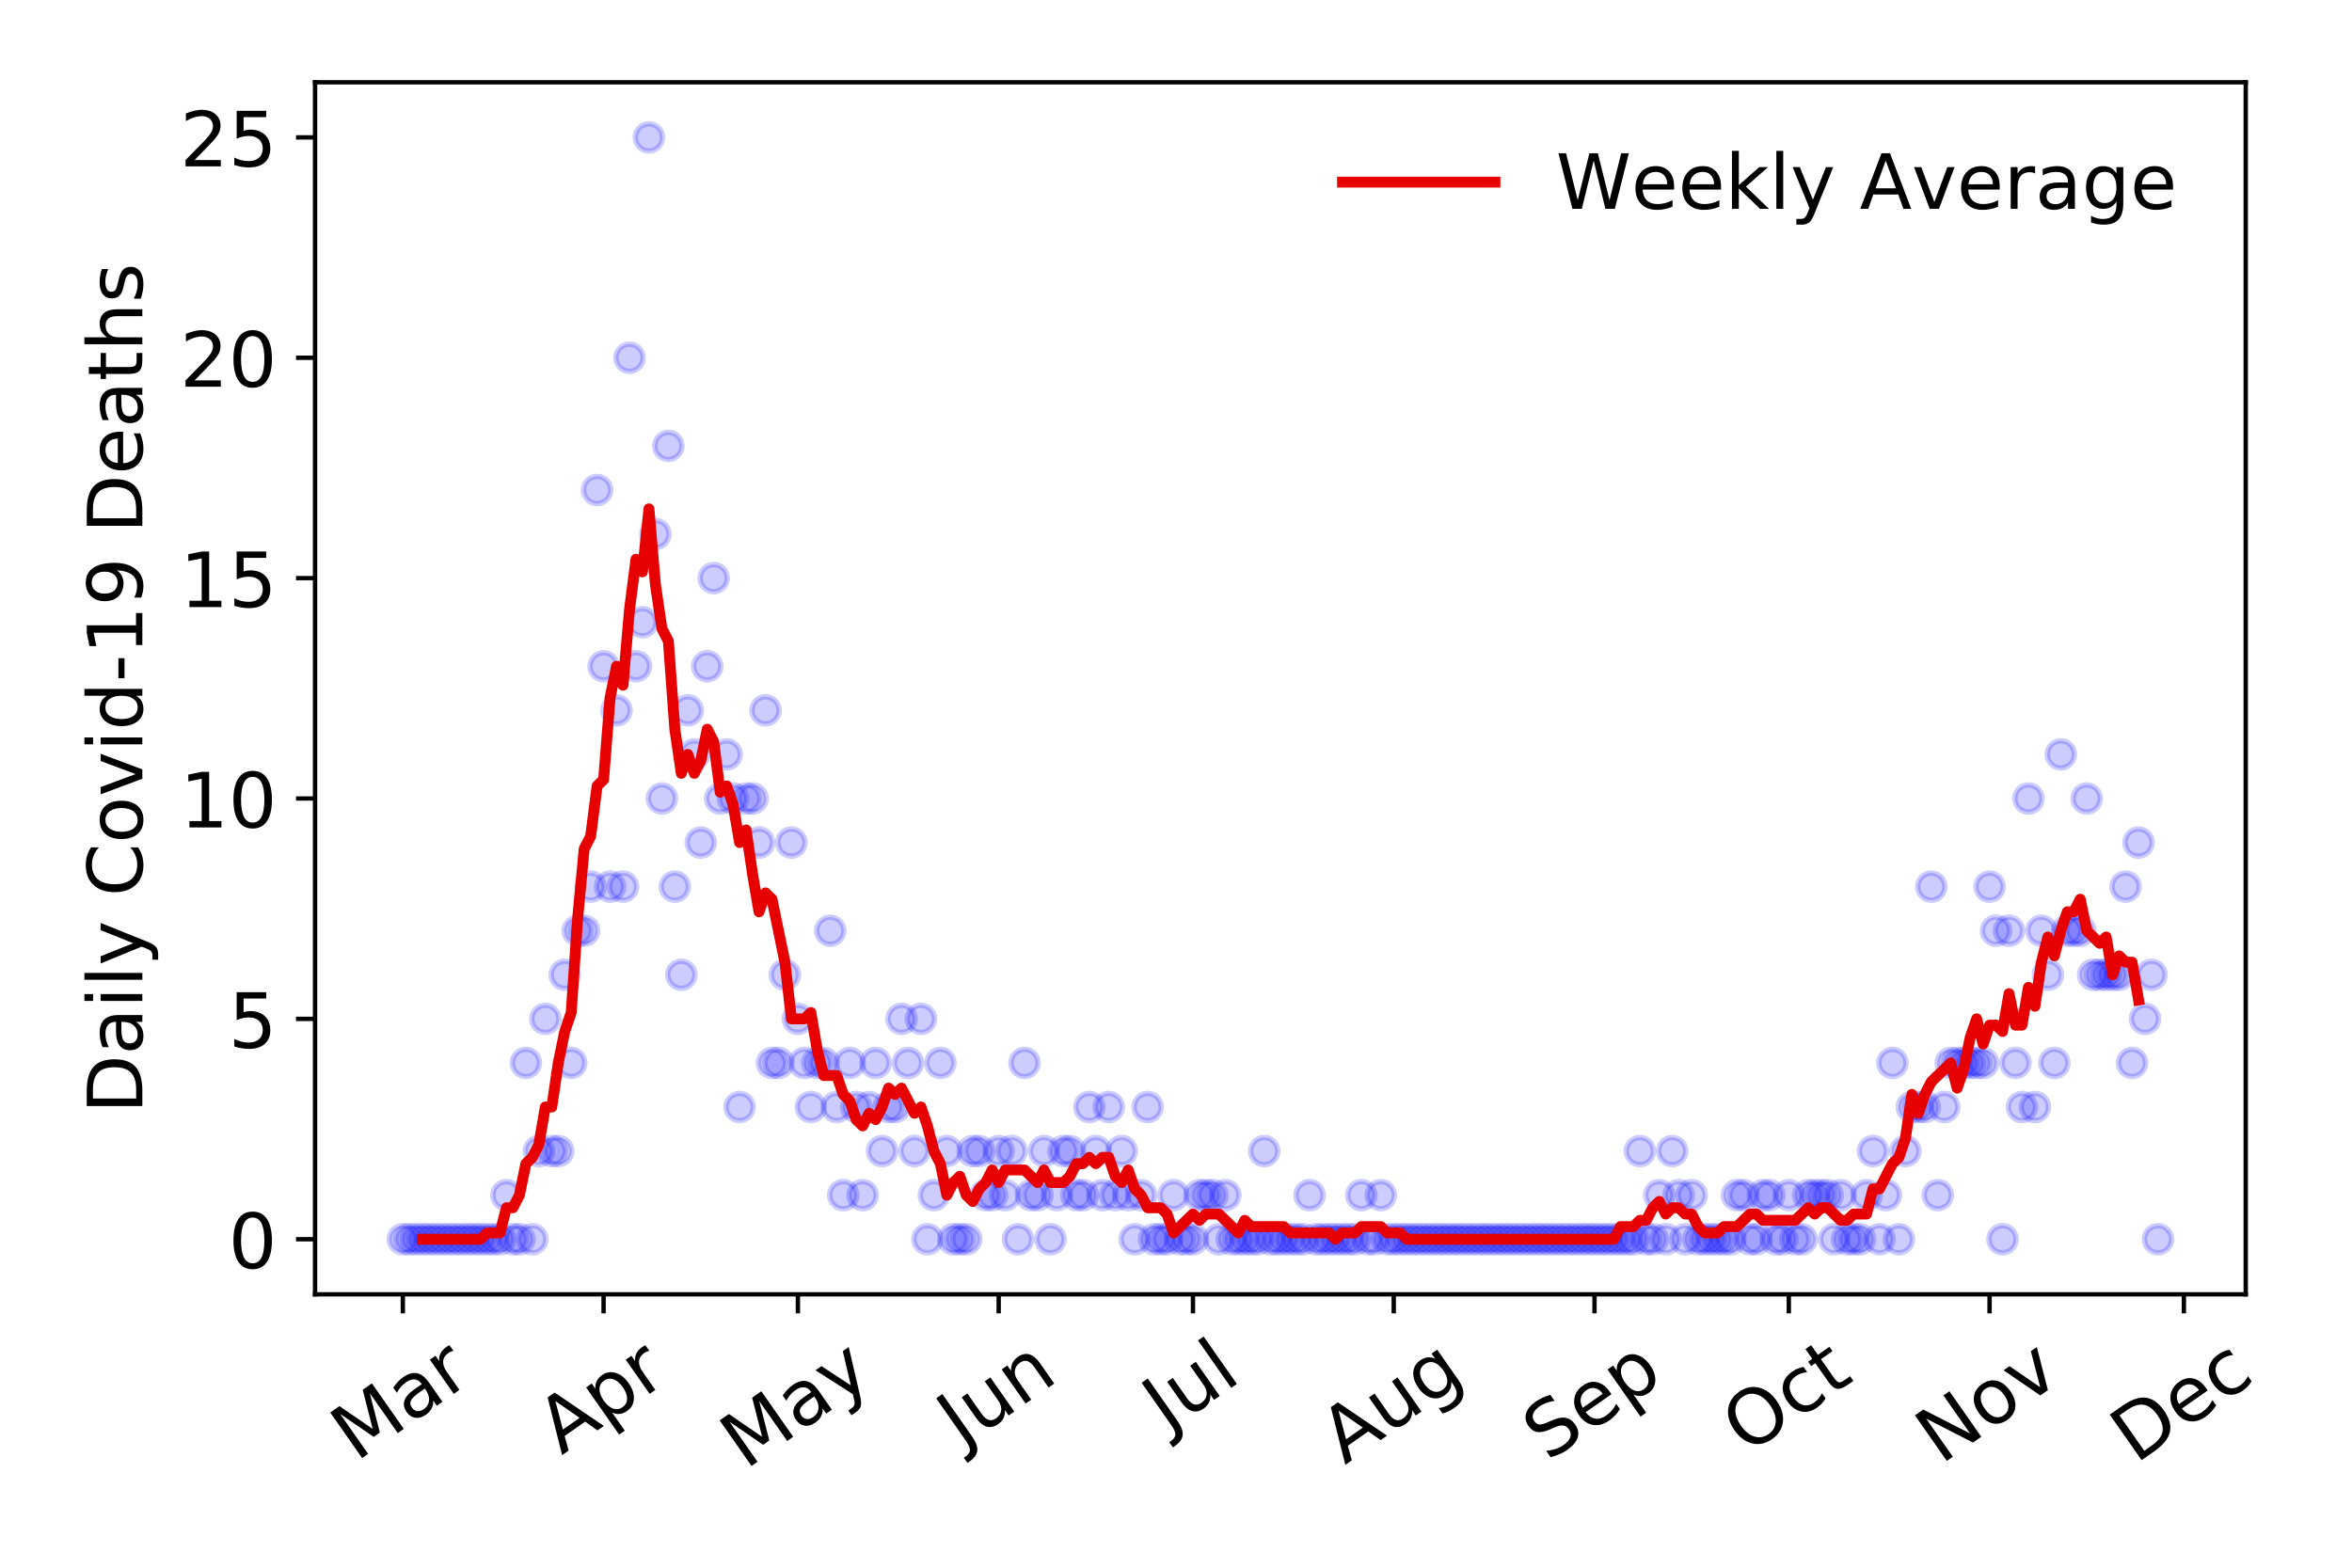 <?xml version="1.0" encoding="utf-8" standalone="no"?>
<!DOCTYPE svg PUBLIC "-//W3C//DTD SVG 1.1//EN"
  "http://www.w3.org/Graphics/SVG/1.1/DTD/svg11.dtd">
<!-- Created with matplotlib (https://matplotlib.org/) -->
<svg height="288pt" version="1.1" viewBox="0 0 432 288" width="432pt" xmlns="http://www.w3.org/2000/svg" xmlns:xlink="http://www.w3.org/1999/xlink">
 <defs>
  <style type="text/css">
*{stroke-linecap:butt;stroke-linejoin:round;}
  </style>
 </defs>
 <g id="figure_1">
  <g id="patch_1">
   <path d="M 0 288 
L 432 288 
L 432 0 
L 0 0 
z
" style="fill:#ffffff;"/>
  </g>
  <g id="axes_1">
   <g id="patch_2">
    <path d="M 57.87 237.778 
L 412.481 237.778 
L 412.481 15.12 
L 57.87 15.12 
z
" style="fill:#ffffff;"/>
   </g>
   <g id="matplotlib.axis_1">
    <g id="xtick_1">
     <g id="line2d_1">
      <defs>
       <path d="M 0 0 
L 0 3.5 
" id="macc318bad3" style="stroke:#000000;stroke-width:0.8;"/>
      </defs>
      <g>
       <use style="stroke:#000000;stroke-width:0.8;" x="73.989" xlink:href="#macc318bad3" y="237.778"/>
      </g>
     </g>
     <g id="text_1">
      <!-- Mar -->
      <defs>
       <path d="M 9.812 72.906 
L 24.516 72.906 
L 43.109 23.297 
L 61.812 72.906 
L 76.516 72.906 
L 76.516 0 
L 66.891 0 
L 66.891 64.016 
L 48.094 14.016 
L 38.188 14.016 
L 19.391 64.016 
L 19.391 0 
L 9.812 0 
z
" id="DejaVuSans-77"/>
       <path d="M 34.281 27.484 
Q 23.391 27.484 19.188 25 
Q 14.984 22.516 14.984 16.5 
Q 14.984 11.719 18.141 8.906 
Q 21.297 6.109 26.703 6.109 
Q 34.188 6.109 38.703 11.406 
Q 43.219 16.703 43.219 25.484 
L 43.219 27.484 
z
M 52.203 31.203 
L 52.203 0 
L 43.219 0 
L 43.219 8.297 
Q 40.141 3.328 35.547 0.953 
Q 30.953 -1.422 24.312 -1.422 
Q 15.922 -1.422 10.953 3.297 
Q 6 8.016 6 15.922 
Q 6 25.141 12.172 29.828 
Q 18.359 34.516 30.609 34.516 
L 43.219 34.516 
L 43.219 35.406 
Q 43.219 41.609 39.141 45 
Q 35.062 48.391 27.688 48.391 
Q 23 48.391 18.547 47.266 
Q 14.109 46.141 10.016 43.891 
L 10.016 52.203 
Q 14.938 54.109 19.578 55.047 
Q 24.219 56 28.609 56 
Q 40.484 56 46.344 49.844 
Q 52.203 43.703 52.203 31.203 
z
" id="DejaVuSans-97"/>
       <path d="M 41.109 46.297 
Q 39.594 47.172 37.812 47.578 
Q 36.031 48 33.891 48 
Q 26.266 48 22.188 43.047 
Q 18.109 38.094 18.109 28.812 
L 18.109 0 
L 9.078 0 
L 9.078 54.688 
L 18.109 54.688 
L 18.109 46.188 
Q 20.953 51.172 25.484 53.578 
Q 30.031 56 36.531 56 
Q 37.453 56 38.578 55.875 
Q 39.703 55.766 41.062 55.516 
z
" id="DejaVuSans-114"/>
      </defs>
      <g transform="translate(65.386 268.643)rotate(-35)scale(0.14 -0.14)">
       <use xlink:href="#DejaVuSans-77"/>
       <use x="86.279" xlink:href="#DejaVuSans-97"/>
       <use x="147.559" xlink:href="#DejaVuSans-114"/>
      </g>
     </g>
    </g>
    <g id="xtick_2">
     <g id="line2d_2">
      <g>
       <use style="stroke:#000000;stroke-width:0.8;" x="110.865" xlink:href="#macc318bad3" y="237.778"/>
      </g>
     </g>
     <g id="text_2">
      <!-- Apr -->
      <defs>
       <path d="M 34.188 63.188 
L 20.797 26.906 
L 47.609 26.906 
z
M 28.609 72.906 
L 39.797 72.906 
L 67.578 0 
L 57.328 0 
L 50.688 18.703 
L 17.828 18.703 
L 11.188 0 
L 0.781 0 
z
" id="DejaVuSans-65"/>
       <path d="M 18.109 8.203 
L 18.109 -20.797 
L 9.078 -20.797 
L 9.078 54.688 
L 18.109 54.688 
L 18.109 46.391 
Q 20.953 51.266 25.266 53.625 
Q 29.594 56 35.594 56 
Q 45.562 56 51.781 48.094 
Q 58.016 40.188 58.016 27.297 
Q 58.016 14.406 51.781 6.484 
Q 45.562 -1.422 35.594 -1.422 
Q 29.594 -1.422 25.266 0.953 
Q 20.953 3.328 18.109 8.203 
z
M 48.688 27.297 
Q 48.688 37.203 44.609 42.844 
Q 40.531 48.484 33.406 48.484 
Q 26.266 48.484 22.188 42.844 
Q 18.109 37.203 18.109 27.297 
Q 18.109 17.391 22.188 11.75 
Q 26.266 6.109 33.406 6.109 
Q 40.531 6.109 44.609 11.75 
Q 48.688 17.391 48.688 27.297 
z
" id="DejaVuSans-112"/>
      </defs>
      <g transform="translate(103.161 267.384)rotate(-35)scale(0.14 -0.14)">
       <use xlink:href="#DejaVuSans-65"/>
       <use x="68.408" xlink:href="#DejaVuSans-112"/>
       <use x="131.885" xlink:href="#DejaVuSans-114"/>
      </g>
     </g>
    </g>
    <g id="xtick_3">
     <g id="line2d_3">
      <g>
       <use style="stroke:#000000;stroke-width:0.8;" x="146.552" xlink:href="#macc318bad3" y="237.778"/>
      </g>
     </g>
     <g id="text_3">
      <!-- May -->
      <defs>
       <path d="M 32.172 -5.078 
Q 28.375 -14.844 24.75 -17.812 
Q 21.141 -20.797 15.094 -20.797 
L 7.906 -20.797 
L 7.906 -13.281 
L 13.188 -13.281 
Q 16.891 -13.281 18.938 -11.516 
Q 21 -9.766 23.484 -3.219 
L 25.094 0.875 
L 2.984 54.688 
L 12.5 54.688 
L 29.594 11.922 
L 46.688 54.688 
L 56.203 54.688 
z
" id="DejaVuSans-121"/>
      </defs>
      <g transform="translate(136.913 270.094)rotate(-35)scale(0.14 -0.14)">
       <use xlink:href="#DejaVuSans-77"/>
       <use x="86.279" xlink:href="#DejaVuSans-97"/>
       <use x="147.559" xlink:href="#DejaVuSans-121"/>
      </g>
     </g>
    </g>
    <g id="xtick_4">
     <g id="line2d_4">
      <g>
       <use style="stroke:#000000;stroke-width:0.8;" x="183.429" xlink:href="#macc318bad3" y="237.778"/>
      </g>
     </g>
     <g id="text_4">
      <!-- Jun -->
      <defs>
       <path d="M 9.812 72.906 
L 19.672 72.906 
L 19.672 5.078 
Q 19.672 -8.109 14.672 -14.062 
Q 9.672 -20.016 -1.422 -20.016 
L -5.172 -20.016 
L -5.172 -11.719 
L -2.094 -11.719 
Q 4.438 -11.719 7.125 -8.047 
Q 9.812 -4.391 9.812 5.078 
z
" id="DejaVuSans-74"/>
       <path d="M 8.5 21.578 
L 8.5 54.688 
L 17.484 54.688 
L 17.484 21.922 
Q 17.484 14.156 20.5 10.266 
Q 23.531 6.391 29.594 6.391 
Q 36.859 6.391 41.078 11.031 
Q 45.312 15.672 45.312 23.688 
L 45.312 54.688 
L 54.297 54.688 
L 54.297 0 
L 45.312 0 
L 45.312 8.406 
Q 42.047 3.422 37.719 1 
Q 33.406 -1.422 27.688 -1.422 
Q 18.266 -1.422 13.375 4.438 
Q 8.5 10.297 8.5 21.578 
z
M 31.109 56 
z
" id="DejaVuSans-117"/>
       <path d="M 54.891 33.016 
L 54.891 0 
L 45.906 0 
L 45.906 32.719 
Q 45.906 40.484 42.875 44.328 
Q 39.844 48.188 33.797 48.188 
Q 26.516 48.188 22.312 43.547 
Q 18.109 38.922 18.109 30.906 
L 18.109 0 
L 9.078 0 
L 9.078 54.688 
L 18.109 54.688 
L 18.109 46.188 
Q 21.344 51.125 25.703 53.562 
Q 30.078 56 35.797 56 
Q 45.219 56 50.047 50.172 
Q 54.891 44.344 54.891 33.016 
z
" id="DejaVuSans-110"/>
      </defs>
      <g transform="translate(176.685 266.039)rotate(-35)scale(0.14 -0.14)">
       <use xlink:href="#DejaVuSans-74"/>
       <use x="29.492" xlink:href="#DejaVuSans-117"/>
       <use x="92.871" xlink:href="#DejaVuSans-110"/>
      </g>
     </g>
    </g>
    <g id="xtick_5">
     <g id="line2d_5">
      <g>
       <use style="stroke:#000000;stroke-width:0.8;" x="219.116" xlink:href="#macc318bad3" y="237.778"/>
      </g>
     </g>
     <g id="text_5">
      <!-- Jul -->
      <defs>
       <path d="M 9.422 75.984 
L 18.406 75.984 
L 18.406 0 
L 9.422 0 
z
" id="DejaVuSans-108"/>
      </defs>
      <g transform="translate(214.414 263.181)rotate(-35)scale(0.14 -0.14)">
       <use xlink:href="#DejaVuSans-74"/>
       <use x="29.492" xlink:href="#DejaVuSans-117"/>
       <use x="92.871" xlink:href="#DejaVuSans-108"/>
      </g>
     </g>
    </g>
    <g id="xtick_6">
     <g id="line2d_6">
      <g>
       <use style="stroke:#000000;stroke-width:0.8;" x="255.993" xlink:href="#macc318bad3" y="237.778"/>
      </g>
     </g>
     <g id="text_6">
      <!-- Aug -->
      <defs>
       <path d="M 45.406 27.984 
Q 45.406 37.75 41.375 43.109 
Q 37.359 48.484 30.078 48.484 
Q 22.859 48.484 18.828 43.109 
Q 14.797 37.75 14.797 27.984 
Q 14.797 18.266 18.828 12.891 
Q 22.859 7.516 30.078 7.516 
Q 37.359 7.516 41.375 12.891 
Q 45.406 18.266 45.406 27.984 
z
M 54.391 6.781 
Q 54.391 -7.172 48.188 -13.984 
Q 42 -20.797 29.203 -20.797 
Q 24.469 -20.797 20.266 -20.094 
Q 16.062 -19.391 12.109 -17.922 
L 12.109 -9.188 
Q 16.062 -11.328 19.922 -12.344 
Q 23.781 -13.375 27.781 -13.375 
Q 36.625 -13.375 41.016 -8.766 
Q 45.406 -4.156 45.406 5.172 
L 45.406 9.625 
Q 42.625 4.781 38.281 2.391 
Q 33.938 0 27.875 0 
Q 17.828 0 11.672 7.656 
Q 5.516 15.328 5.516 27.984 
Q 5.516 40.672 11.672 48.328 
Q 17.828 56 27.875 56 
Q 33.938 56 38.281 53.609 
Q 42.625 51.219 45.406 46.391 
L 45.406 54.688 
L 54.391 54.688 
z
" id="DejaVuSans-103"/>
      </defs>
      <g transform="translate(247.012 269.172)rotate(-35)scale(0.14 -0.14)">
       <use xlink:href="#DejaVuSans-65"/>
       <use x="68.408" xlink:href="#DejaVuSans-117"/>
       <use x="131.787" xlink:href="#DejaVuSans-103"/>
      </g>
     </g>
    </g>
    <g id="xtick_7">
     <g id="line2d_7">
      <g>
       <use style="stroke:#000000;stroke-width:0.8;" x="292.87" xlink:href="#macc318bad3" y="237.778"/>
      </g>
     </g>
     <g id="text_7">
      <!-- Sep -->
      <defs>
       <path d="M 53.516 70.516 
L 53.516 60.891 
Q 47.906 63.578 42.922 64.891 
Q 37.938 66.219 33.297 66.219 
Q 25.25 66.219 20.875 63.094 
Q 16.5 59.969 16.5 54.203 
Q 16.5 49.359 19.406 46.891 
Q 22.312 44.438 30.422 42.922 
L 36.375 41.703 
Q 47.406 39.594 52.656 34.297 
Q 57.906 29 57.906 20.125 
Q 57.906 9.516 50.797 4.047 
Q 43.703 -1.422 29.984 -1.422 
Q 24.812 -1.422 18.969 -0.25 
Q 13.141 0.922 6.891 3.219 
L 6.891 13.375 
Q 12.891 10.016 18.656 8.297 
Q 24.422 6.594 29.984 6.594 
Q 38.422 6.594 43.016 9.906 
Q 47.609 13.234 47.609 19.391 
Q 47.609 24.75 44.312 27.781 
Q 41.016 30.812 33.5 32.328 
L 27.484 33.5 
Q 16.453 35.688 11.516 40.375 
Q 6.594 45.062 6.594 53.422 
Q 6.594 63.094 13.406 68.656 
Q 20.219 74.219 32.172 74.219 
Q 37.312 74.219 42.625 73.281 
Q 47.953 72.359 53.516 70.516 
z
" id="DejaVuSans-83"/>
       <path d="M 56.203 29.594 
L 56.203 25.203 
L 14.891 25.203 
Q 15.484 15.922 20.484 11.062 
Q 25.484 6.203 34.422 6.203 
Q 39.594 6.203 44.453 7.469 
Q 49.312 8.734 54.109 11.281 
L 54.109 2.781 
Q 49.266 0.734 44.188 -0.344 
Q 39.109 -1.422 33.891 -1.422 
Q 20.797 -1.422 13.156 6.188 
Q 5.516 13.812 5.516 26.812 
Q 5.516 40.234 12.766 48.109 
Q 20.016 56 32.328 56 
Q 43.359 56 49.781 48.891 
Q 56.203 41.797 56.203 29.594 
z
M 47.219 32.234 
Q 47.125 39.594 43.094 43.984 
Q 39.062 48.391 32.422 48.391 
Q 24.906 48.391 20.391 44.141 
Q 15.875 39.891 15.188 32.172 
z
" id="DejaVuSans-101"/>
      </defs>
      <g transform="translate(284.277 268.629)rotate(-35)scale(0.14 -0.14)">
       <use xlink:href="#DejaVuSans-83"/>
       <use x="63.477" xlink:href="#DejaVuSans-101"/>
       <use x="125" xlink:href="#DejaVuSans-112"/>
      </g>
     </g>
    </g>
    <g id="xtick_8">
     <g id="line2d_8">
      <g>
       <use style="stroke:#000000;stroke-width:0.8;" x="328.557" xlink:href="#macc318bad3" y="237.778"/>
      </g>
     </g>
     <g id="text_8">
      <!-- Oct -->
      <defs>
       <path d="M 39.406 66.219 
Q 28.656 66.219 22.328 58.203 
Q 16.016 50.203 16.016 36.375 
Q 16.016 22.609 22.328 14.594 
Q 28.656 6.594 39.406 6.594 
Q 50.141 6.594 56.422 14.594 
Q 62.703 22.609 62.703 36.375 
Q 62.703 50.203 56.422 58.203 
Q 50.141 66.219 39.406 66.219 
z
M 39.406 74.219 
Q 54.734 74.219 63.906 63.938 
Q 73.094 53.656 73.094 36.375 
Q 73.094 19.141 63.906 8.859 
Q 54.734 -1.422 39.406 -1.422 
Q 24.031 -1.422 14.812 8.828 
Q 5.609 19.094 5.609 36.375 
Q 5.609 53.656 14.812 63.938 
Q 24.031 74.219 39.406 74.219 
z
" id="DejaVuSans-79"/>
       <path d="M 48.781 52.594 
L 48.781 44.188 
Q 44.969 46.297 41.141 47.344 
Q 37.312 48.391 33.406 48.391 
Q 24.656 48.391 19.812 42.844 
Q 14.984 37.312 14.984 27.297 
Q 14.984 17.281 19.812 11.734 
Q 24.656 6.203 33.406 6.203 
Q 37.312 6.203 41.141 7.25 
Q 44.969 8.297 48.781 10.406 
L 48.781 2.094 
Q 45.016 0.344 40.984 -0.531 
Q 36.969 -1.422 32.422 -1.422 
Q 20.062 -1.422 12.781 6.344 
Q 5.516 14.109 5.516 27.297 
Q 5.516 40.672 12.859 48.328 
Q 20.219 56 33.016 56 
Q 37.156 56 41.109 55.141 
Q 45.062 54.297 48.781 52.594 
z
" id="DejaVuSans-99"/>
       <path d="M 18.312 70.219 
L 18.312 54.688 
L 36.812 54.688 
L 36.812 47.703 
L 18.312 47.703 
L 18.312 18.016 
Q 18.312 11.328 20.141 9.422 
Q 21.969 7.516 27.594 7.516 
L 36.812 7.516 
L 36.812 0 
L 27.594 0 
Q 17.188 0 13.234 3.875 
Q 9.281 7.766 9.281 18.016 
L 9.281 47.703 
L 2.688 47.703 
L 2.688 54.688 
L 9.281 54.688 
L 9.281 70.219 
z
" id="DejaVuSans-116"/>
      </defs>
      <g transform="translate(320.858 267.377)rotate(-35)scale(0.14 -0.14)">
       <use xlink:href="#DejaVuSans-79"/>
       <use x="78.711" xlink:href="#DejaVuSans-99"/>
       <use x="133.691" xlink:href="#DejaVuSans-116"/>
      </g>
     </g>
    </g>
    <g id="xtick_9">
     <g id="line2d_9">
      <g>
       <use style="stroke:#000000;stroke-width:0.8;" x="365.433" xlink:href="#macc318bad3" y="237.778"/>
      </g>
     </g>
     <g id="text_9">
      <!-- Nov -->
      <defs>
       <path d="M 9.812 72.906 
L 23.094 72.906 
L 55.422 11.922 
L 55.422 72.906 
L 64.984 72.906 
L 64.984 0 
L 51.703 0 
L 19.391 60.984 
L 19.391 0 
L 9.812 0 
z
" id="DejaVuSans-78"/>
       <path d="M 30.609 48.391 
Q 23.391 48.391 19.188 42.75 
Q 14.984 37.109 14.984 27.297 
Q 14.984 17.484 19.156 11.844 
Q 23.344 6.203 30.609 6.203 
Q 37.797 6.203 41.984 11.859 
Q 46.188 17.531 46.188 27.297 
Q 46.188 37.016 41.984 42.703 
Q 37.797 48.391 30.609 48.391 
z
M 30.609 56 
Q 42.328 56 49.016 48.375 
Q 55.719 40.766 55.719 27.297 
Q 55.719 13.875 49.016 6.219 
Q 42.328 -1.422 30.609 -1.422 
Q 18.844 -1.422 12.172 6.219 
Q 5.516 13.875 5.516 27.297 
Q 5.516 40.766 12.172 48.375 
Q 18.844 56 30.609 56 
z
" id="DejaVuSans-111"/>
       <path d="M 2.984 54.688 
L 12.5 54.688 
L 29.594 8.797 
L 46.688 54.688 
L 56.203 54.688 
L 35.688 0 
L 23.484 0 
z
" id="DejaVuSans-118"/>
      </defs>
      <g transform="translate(356.457 269.166)rotate(-35)scale(0.14 -0.14)">
       <use xlink:href="#DejaVuSans-78"/>
       <use x="74.805" xlink:href="#DejaVuSans-111"/>
       <use x="135.986" xlink:href="#DejaVuSans-118"/>
      </g>
     </g>
    </g>
    <g id="xtick_10">
     <g id="line2d_10">
      <g>
       <use style="stroke:#000000;stroke-width:0.8;" x="401.121" xlink:href="#macc318bad3" y="237.778"/>
      </g>
     </g>
     <g id="text_10">
      <!-- Dec -->
      <defs>
       <path d="M 19.672 64.797 
L 19.672 8.109 
L 31.594 8.109 
Q 46.688 8.109 53.688 14.938 
Q 60.688 21.781 60.688 36.531 
Q 60.688 51.172 53.688 57.984 
Q 46.688 64.797 31.594 64.797 
z
M 9.812 72.906 
L 30.078 72.906 
Q 51.266 72.906 61.172 64.094 
Q 71.094 55.281 71.094 36.531 
Q 71.094 17.672 61.125 8.828 
Q 51.172 0 30.078 0 
L 9.812 0 
z
" id="DejaVuSans-68"/>
      </defs>
      <g transform="translate(392.24 269.032)rotate(-35)scale(0.14 -0.14)">
       <use xlink:href="#DejaVuSans-68"/>
       <use x="77.002" xlink:href="#DejaVuSans-101"/>
       <use x="138.525" xlink:href="#DejaVuSans-99"/>
      </g>
     </g>
    </g>
   </g>
   <g id="matplotlib.axis_2">
    <g id="ytick_1">
     <g id="line2d_11">
      <defs>
       <path d="M 0 0 
L -3.5 0 
" id="m6a8c659097" style="stroke:#000000;stroke-width:0.8;"/>
      </defs>
      <g>
       <use style="stroke:#000000;stroke-width:0.8;" x="57.87" xlink:href="#m6a8c659097" y="227.657"/>
      </g>
     </g>
     <g id="text_11">
      <!-- 0 -->
      <defs>
       <path d="M 31.781 66.406 
Q 24.172 66.406 20.328 58.906 
Q 16.5 51.422 16.5 36.375 
Q 16.5 21.391 20.328 13.891 
Q 24.172 6.391 31.781 6.391 
Q 39.453 6.391 43.281 13.891 
Q 47.125 21.391 47.125 36.375 
Q 47.125 51.422 43.281 58.906 
Q 39.453 66.406 31.781 66.406 
z
M 31.781 74.219 
Q 44.047 74.219 50.516 64.516 
Q 56.984 54.828 56.984 36.375 
Q 56.984 17.969 50.516 8.266 
Q 44.047 -1.422 31.781 -1.422 
Q 19.531 -1.422 13.062 8.266 
Q 6.594 17.969 6.594 36.375 
Q 6.594 54.828 13.062 64.516 
Q 19.531 74.219 31.781 74.219 
z
" id="DejaVuSans-48"/>
      </defs>
      <g transform="translate(41.962 232.976)scale(0.14 -0.14)">
       <use xlink:href="#DejaVuSans-48"/>
      </g>
     </g>
    </g>
    <g id="ytick_2">
     <g id="line2d_12">
      <g>
       <use style="stroke:#000000;stroke-width:0.8;" x="57.87" xlink:href="#m6a8c659097" y="187.174"/>
      </g>
     </g>
     <g id="text_12">
      <!-- 5 -->
      <defs>
       <path d="M 10.797 72.906 
L 49.516 72.906 
L 49.516 64.594 
L 19.828 64.594 
L 19.828 46.734 
Q 21.969 47.469 24.109 47.828 
Q 26.266 48.188 28.422 48.188 
Q 40.625 48.188 47.75 41.5 
Q 54.891 34.812 54.891 23.391 
Q 54.891 11.625 47.562 5.094 
Q 40.234 -1.422 26.906 -1.422 
Q 22.312 -1.422 17.547 -0.641 
Q 12.797 0.141 7.719 1.703 
L 7.719 11.625 
Q 12.109 9.234 16.797 8.062 
Q 21.484 6.891 26.703 6.891 
Q 35.156 6.891 40.078 11.328 
Q 45.016 15.766 45.016 23.391 
Q 45.016 31 40.078 35.438 
Q 35.156 39.891 26.703 39.891 
Q 22.75 39.891 18.812 39.016 
Q 14.891 38.141 10.797 36.281 
z
" id="DejaVuSans-53"/>
      </defs>
      <g transform="translate(41.962 192.493)scale(0.14 -0.14)">
       <use xlink:href="#DejaVuSans-53"/>
      </g>
     </g>
    </g>
    <g id="ytick_3">
     <g id="line2d_13">
      <g>
       <use style="stroke:#000000;stroke-width:0.8;" x="57.87" xlink:href="#m6a8c659097" y="146.691"/>
      </g>
     </g>
     <g id="text_13">
      <!-- 10 -->
      <defs>
       <path d="M 12.406 8.297 
L 28.516 8.297 
L 28.516 63.922 
L 10.984 60.406 
L 10.984 69.391 
L 28.422 72.906 
L 38.281 72.906 
L 38.281 8.297 
L 54.391 8.297 
L 54.391 0 
L 12.406 0 
z
" id="DejaVuSans-49"/>
      </defs>
      <g transform="translate(33.055 152.01)scale(0.14 -0.14)">
       <use xlink:href="#DejaVuSans-49"/>
       <use x="63.623" xlink:href="#DejaVuSans-48"/>
      </g>
     </g>
    </g>
    <g id="ytick_4">
     <g id="line2d_14">
      <g>
       <use style="stroke:#000000;stroke-width:0.8;" x="57.87" xlink:href="#m6a8c659097" y="106.207"/>
      </g>
     </g>
     <g id="text_14">
      <!-- 15 -->
      <g transform="translate(33.055 111.526)scale(0.14 -0.14)">
       <use xlink:href="#DejaVuSans-49"/>
       <use x="63.623" xlink:href="#DejaVuSans-53"/>
      </g>
     </g>
    </g>
    <g id="ytick_5">
     <g id="line2d_15">
      <g>
       <use style="stroke:#000000;stroke-width:0.8;" x="57.87" xlink:href="#m6a8c659097" y="65.724"/>
      </g>
     </g>
     <g id="text_15">
      <!-- 20 -->
      <defs>
       <path d="M 19.188 8.297 
L 53.609 8.297 
L 53.609 0 
L 7.328 0 
L 7.328 8.297 
Q 12.938 14.109 22.625 23.891 
Q 32.328 33.688 34.812 36.531 
Q 39.547 41.844 41.422 45.531 
Q 43.312 49.219 43.312 52.781 
Q 43.312 58.594 39.234 62.25 
Q 35.156 65.922 28.609 65.922 
Q 23.969 65.922 18.812 64.312 
Q 13.672 62.703 7.812 59.422 
L 7.812 69.391 
Q 13.766 71.781 18.938 73 
Q 24.125 74.219 28.422 74.219 
Q 39.75 74.219 46.484 68.547 
Q 53.219 62.891 53.219 53.422 
Q 53.219 48.922 51.531 44.891 
Q 49.859 40.875 45.406 35.406 
Q 44.188 33.984 37.641 27.219 
Q 31.109 20.453 19.188 8.297 
z
" id="DejaVuSans-50"/>
      </defs>
      <g transform="translate(33.055 71.043)scale(0.14 -0.14)">
       <use xlink:href="#DejaVuSans-50"/>
       <use x="63.623" xlink:href="#DejaVuSans-48"/>
      </g>
     </g>
    </g>
    <g id="ytick_6">
     <g id="line2d_16">
      <g>
       <use style="stroke:#000000;stroke-width:0.8;" x="57.87" xlink:href="#m6a8c659097" y="25.241"/>
      </g>
     </g>
     <g id="text_16">
      <!-- 25 -->
      <g transform="translate(33.055 30.56)scale(0.14 -0.14)">
       <use xlink:href="#DejaVuSans-50"/>
       <use x="63.623" xlink:href="#DejaVuSans-53"/>
      </g>
     </g>
    </g>
    <g id="text_17">
     <!-- Daily Covid-19 Deaths -->
     <defs>
      <path d="M 9.422 54.688 
L 18.406 54.688 
L 18.406 0 
L 9.422 0 
z
M 9.422 75.984 
L 18.406 75.984 
L 18.406 64.594 
L 9.422 64.594 
z
" id="DejaVuSans-105"/>
      <path id="DejaVuSans-32"/>
      <path d="M 64.406 67.281 
L 64.406 56.891 
Q 59.422 61.531 53.781 63.812 
Q 48.141 66.109 41.797 66.109 
Q 29.297 66.109 22.656 58.469 
Q 16.016 50.828 16.016 36.375 
Q 16.016 21.969 22.656 14.328 
Q 29.297 6.688 41.797 6.688 
Q 48.141 6.688 53.781 8.984 
Q 59.422 11.281 64.406 15.922 
L 64.406 5.609 
Q 59.234 2.094 53.438 0.328 
Q 47.656 -1.422 41.219 -1.422 
Q 24.656 -1.422 15.125 8.703 
Q 5.609 18.844 5.609 36.375 
Q 5.609 53.953 15.125 64.078 
Q 24.656 74.219 41.219 74.219 
Q 47.75 74.219 53.531 72.484 
Q 59.328 70.75 64.406 67.281 
z
" id="DejaVuSans-67"/>
      <path d="M 45.406 46.391 
L 45.406 75.984 
L 54.391 75.984 
L 54.391 0 
L 45.406 0 
L 45.406 8.203 
Q 42.578 3.328 38.25 0.953 
Q 33.938 -1.422 27.875 -1.422 
Q 17.969 -1.422 11.734 6.484 
Q 5.516 14.406 5.516 27.297 
Q 5.516 40.188 11.734 48.094 
Q 17.969 56 27.875 56 
Q 33.938 56 38.25 53.625 
Q 42.578 51.266 45.406 46.391 
z
M 14.797 27.297 
Q 14.797 17.391 18.875 11.75 
Q 22.953 6.109 30.078 6.109 
Q 37.203 6.109 41.297 11.75 
Q 45.406 17.391 45.406 27.297 
Q 45.406 37.203 41.297 42.844 
Q 37.203 48.484 30.078 48.484 
Q 22.953 48.484 18.875 42.844 
Q 14.797 37.203 14.797 27.297 
z
" id="DejaVuSans-100"/>
      <path d="M 4.891 31.391 
L 31.203 31.391 
L 31.203 23.391 
L 4.891 23.391 
z
" id="DejaVuSans-45"/>
      <path d="M 10.984 1.516 
L 10.984 10.5 
Q 14.703 8.734 18.5 7.812 
Q 22.312 6.891 25.984 6.891 
Q 35.75 6.891 40.891 13.453 
Q 46.047 20.016 46.781 33.406 
Q 43.953 29.203 39.594 26.953 
Q 35.25 24.703 29.984 24.703 
Q 19.047 24.703 12.672 31.312 
Q 6.297 37.938 6.297 49.422 
Q 6.297 60.641 12.938 67.422 
Q 19.578 74.219 30.609 74.219 
Q 43.266 74.219 49.922 64.516 
Q 56.594 54.828 56.594 36.375 
Q 56.594 19.141 48.406 8.859 
Q 40.234 -1.422 26.422 -1.422 
Q 22.703 -1.422 18.891 -0.688 
Q 15.094 0.047 10.984 1.516 
z
M 30.609 32.422 
Q 37.25 32.422 41.125 36.953 
Q 45.016 41.5 45.016 49.422 
Q 45.016 57.281 41.125 61.844 
Q 37.25 66.406 30.609 66.406 
Q 23.969 66.406 20.094 61.844 
Q 16.219 57.281 16.219 49.422 
Q 16.219 41.5 20.094 36.953 
Q 23.969 32.422 30.609 32.422 
z
" id="DejaVuSans-57"/>
      <path d="M 54.891 33.016 
L 54.891 0 
L 45.906 0 
L 45.906 32.719 
Q 45.906 40.484 42.875 44.328 
Q 39.844 48.188 33.797 48.188 
Q 26.516 48.188 22.312 43.547 
Q 18.109 38.922 18.109 30.906 
L 18.109 0 
L 9.078 0 
L 9.078 75.984 
L 18.109 75.984 
L 18.109 46.188 
Q 21.344 51.125 25.703 53.562 
Q 30.078 56 35.797 56 
Q 45.219 56 50.047 50.172 
Q 54.891 44.344 54.891 33.016 
z
" id="DejaVuSans-104"/>
      <path d="M 44.281 53.078 
L 44.281 44.578 
Q 40.484 46.531 36.375 47.5 
Q 32.281 48.484 27.875 48.484 
Q 21.188 48.484 17.844 46.438 
Q 14.5 44.391 14.5 40.281 
Q 14.5 37.156 16.891 35.375 
Q 19.281 33.594 26.516 31.984 
L 29.594 31.297 
Q 39.156 29.25 43.188 25.516 
Q 47.219 21.781 47.219 15.094 
Q 47.219 7.469 41.188 3.016 
Q 35.156 -1.422 24.609 -1.422 
Q 20.219 -1.422 15.453 -0.562 
Q 10.688 0.297 5.422 2 
L 5.422 11.281 
Q 10.406 8.688 15.234 7.391 
Q 20.062 6.109 24.812 6.109 
Q 31.156 6.109 34.562 8.281 
Q 37.984 10.453 37.984 14.406 
Q 37.984 18.062 35.516 20.016 
Q 33.062 21.969 24.703 23.781 
L 21.578 24.516 
Q 13.234 26.266 9.516 29.906 
Q 5.812 33.547 5.812 39.891 
Q 5.812 47.609 11.281 51.797 
Q 16.75 56 26.812 56 
Q 31.781 56 36.172 55.266 
Q 40.578 54.547 44.281 53.078 
z
" id="DejaVuSans-115"/>
     </defs>
     <g transform="translate(26.143 204.56)rotate(-90)scale(0.14 -0.14)">
      <use xlink:href="#DejaVuSans-68"/>
      <use x="77.002" xlink:href="#DejaVuSans-97"/>
      <use x="138.281" xlink:href="#DejaVuSans-105"/>
      <use x="166.064" xlink:href="#DejaVuSans-108"/>
      <use x="193.848" xlink:href="#DejaVuSans-121"/>
      <use x="253.027" xlink:href="#DejaVuSans-32"/>
      <use x="284.814" xlink:href="#DejaVuSans-67"/>
      <use x="354.639" xlink:href="#DejaVuSans-111"/>
      <use x="415.82" xlink:href="#DejaVuSans-118"/>
      <use x="475" xlink:href="#DejaVuSans-105"/>
      <use x="502.783" xlink:href="#DejaVuSans-100"/>
      <use x="566.26" xlink:href="#DejaVuSans-45"/>
      <use x="602.344" xlink:href="#DejaVuSans-49"/>
      <use x="665.967" xlink:href="#DejaVuSans-57"/>
      <use x="729.59" xlink:href="#DejaVuSans-32"/>
      <use x="761.377" xlink:href="#DejaVuSans-68"/>
      <use x="838.379" xlink:href="#DejaVuSans-101"/>
      <use x="899.902" xlink:href="#DejaVuSans-97"/>
      <use x="961.182" xlink:href="#DejaVuSans-116"/>
      <use x="1000.391" xlink:href="#DejaVuSans-104"/>
      <use x="1063.77" xlink:href="#DejaVuSans-115"/>
     </g>
    </g>
   </g>
   <g id="line2d_17">
    <defs>
     <path d="M 0 2.5 
C 0.663 2.5 1.299 2.237 1.768 1.768 
C 2.237 1.299 2.5 0.663 2.5 0 
C 2.5 -0.663 2.237 -1.299 1.768 -1.768 
C 1.299 -2.237 0.663 -2.5 0 -2.5 
C -0.663 -2.5 -1.299 -2.237 -1.768 -1.768 
C -2.237 -1.299 -2.5 -0.663 -2.5 0 
C -2.5 0.663 -2.237 1.299 -1.768 1.768 
C -1.299 2.237 -0.663 2.5 0 2.5 
z
" id="md89659093a" style="stroke:#0000ff;stroke-opacity:0.2;"/>
    </defs>
    <g clip-path="url(#pd09217d64c)">
     <use style="fill:#0000ff;fill-opacity:0.2;stroke:#0000ff;stroke-opacity:0.2;" x="73.989" xlink:href="#md89659093a" y="227.657"/>
     <use style="fill:#0000ff;fill-opacity:0.2;stroke:#0000ff;stroke-opacity:0.2;" x="75.178" xlink:href="#md89659093a" y="227.657"/>
     <use style="fill:#0000ff;fill-opacity:0.2;stroke:#0000ff;stroke-opacity:0.2;" x="76.368" xlink:href="#md89659093a" y="227.657"/>
     <use style="fill:#0000ff;fill-opacity:0.2;stroke:#0000ff;stroke-opacity:0.2;" x="77.557" xlink:href="#md89659093a" y="227.657"/>
     <use style="fill:#0000ff;fill-opacity:0.2;stroke:#0000ff;stroke-opacity:0.2;" x="78.747" xlink:href="#md89659093a" y="227.657"/>
     <use style="fill:#0000ff;fill-opacity:0.2;stroke:#0000ff;stroke-opacity:0.2;" x="79.937" xlink:href="#md89659093a" y="227.657"/>
     <use style="fill:#0000ff;fill-opacity:0.2;stroke:#0000ff;stroke-opacity:0.2;" x="81.126" xlink:href="#md89659093a" y="227.657"/>
     <use style="fill:#0000ff;fill-opacity:0.2;stroke:#0000ff;stroke-opacity:0.2;" x="82.316" xlink:href="#md89659093a" y="227.657"/>
     <use style="fill:#0000ff;fill-opacity:0.2;stroke:#0000ff;stroke-opacity:0.2;" x="83.505" xlink:href="#md89659093a" y="227.657"/>
     <use style="fill:#0000ff;fill-opacity:0.2;stroke:#0000ff;stroke-opacity:0.2;" x="84.695" xlink:href="#md89659093a" y="227.657"/>
     <use style="fill:#0000ff;fill-opacity:0.2;stroke:#0000ff;stroke-opacity:0.2;" x="85.884" xlink:href="#md89659093a" y="227.657"/>
     <use style="fill:#0000ff;fill-opacity:0.2;stroke:#0000ff;stroke-opacity:0.2;" x="87.074" xlink:href="#md89659093a" y="227.657"/>
     <use style="fill:#0000ff;fill-opacity:0.2;stroke:#0000ff;stroke-opacity:0.2;" x="88.264" xlink:href="#md89659093a" y="227.657"/>
     <use style="fill:#0000ff;fill-opacity:0.2;stroke:#0000ff;stroke-opacity:0.2;" x="89.453" xlink:href="#md89659093a" y="227.657"/>
     <use style="fill:#0000ff;fill-opacity:0.2;stroke:#0000ff;stroke-opacity:0.2;" x="90.643" xlink:href="#md89659093a" y="227.657"/>
     <use style="fill:#0000ff;fill-opacity:0.2;stroke:#0000ff;stroke-opacity:0.2;" x="91.832" xlink:href="#md89659093a" y="227.657"/>
     <use style="fill:#0000ff;fill-opacity:0.2;stroke:#0000ff;stroke-opacity:0.2;" x="93.022" xlink:href="#md89659093a" y="219.561"/>
     <use style="fill:#0000ff;fill-opacity:0.2;stroke:#0000ff;stroke-opacity:0.2;" x="94.211" xlink:href="#md89659093a" y="227.657"/>
     <use style="fill:#0000ff;fill-opacity:0.2;stroke:#0000ff;stroke-opacity:0.2;" x="95.401" xlink:href="#md89659093a" y="227.657"/>
     <use style="fill:#0000ff;fill-opacity:0.2;stroke:#0000ff;stroke-opacity:0.2;" x="96.591" xlink:href="#md89659093a" y="195.271"/>
     <use style="fill:#0000ff;fill-opacity:0.2;stroke:#0000ff;stroke-opacity:0.2;" x="97.78" xlink:href="#md89659093a" y="227.657"/>
     <use style="fill:#0000ff;fill-opacity:0.2;stroke:#0000ff;stroke-opacity:0.2;" x="98.97" xlink:href="#md89659093a" y="211.464"/>
     <use style="fill:#0000ff;fill-opacity:0.2;stroke:#0000ff;stroke-opacity:0.2;" x="100.159" xlink:href="#md89659093a" y="187.174"/>
     <use style="fill:#0000ff;fill-opacity:0.2;stroke:#0000ff;stroke-opacity:0.2;" x="101.349" xlink:href="#md89659093a" y="211.464"/>
     <use style="fill:#0000ff;fill-opacity:0.2;stroke:#0000ff;stroke-opacity:0.2;" x="102.538" xlink:href="#md89659093a" y="211.464"/>
     <use style="fill:#0000ff;fill-opacity:0.2;stroke:#0000ff;stroke-opacity:0.2;" x="103.728" xlink:href="#md89659093a" y="179.077"/>
     <use style="fill:#0000ff;fill-opacity:0.2;stroke:#0000ff;stroke-opacity:0.2;" x="104.918" xlink:href="#md89659093a" y="195.271"/>
     <use style="fill:#0000ff;fill-opacity:0.2;stroke:#0000ff;stroke-opacity:0.2;" x="106.107" xlink:href="#md89659093a" y="170.981"/>
     <use style="fill:#0000ff;fill-opacity:0.2;stroke:#0000ff;stroke-opacity:0.2;" x="107.297" xlink:href="#md89659093a" y="170.981"/>
     <use style="fill:#0000ff;fill-opacity:0.2;stroke:#0000ff;stroke-opacity:0.2;" x="108.486" xlink:href="#md89659093a" y="162.884"/>
     <use style="fill:#0000ff;fill-opacity:0.2;stroke:#0000ff;stroke-opacity:0.2;" x="109.676" xlink:href="#md89659093a" y="90.014"/>
     <use style="fill:#0000ff;fill-opacity:0.2;stroke:#0000ff;stroke-opacity:0.2;" x="110.865" xlink:href="#md89659093a" y="122.401"/>
     <use style="fill:#0000ff;fill-opacity:0.2;stroke:#0000ff;stroke-opacity:0.2;" x="112.055" xlink:href="#md89659093a" y="162.884"/>
     <use style="fill:#0000ff;fill-opacity:0.2;stroke:#0000ff;stroke-opacity:0.2;" x="113.245" xlink:href="#md89659093a" y="130.497"/>
     <use style="fill:#0000ff;fill-opacity:0.2;stroke:#0000ff;stroke-opacity:0.2;" x="114.434" xlink:href="#md89659093a" y="162.884"/>
     <use style="fill:#0000ff;fill-opacity:0.2;stroke:#0000ff;stroke-opacity:0.2;" x="115.624" xlink:href="#md89659093a" y="65.724"/>
     <use style="fill:#0000ff;fill-opacity:0.2;stroke:#0000ff;stroke-opacity:0.2;" x="116.813" xlink:href="#md89659093a" y="122.401"/>
     <use style="fill:#0000ff;fill-opacity:0.2;stroke:#0000ff;stroke-opacity:0.2;" x="118.003" xlink:href="#md89659093a" y="114.304"/>
     <use style="fill:#0000ff;fill-opacity:0.2;stroke:#0000ff;stroke-opacity:0.2;" x="119.192" xlink:href="#md89659093a" y="25.241"/>
     <use style="fill:#0000ff;fill-opacity:0.2;stroke:#0000ff;stroke-opacity:0.2;" x="120.382" xlink:href="#md89659093a" y="98.111"/>
     <use style="fill:#0000ff;fill-opacity:0.2;stroke:#0000ff;stroke-opacity:0.2;" x="121.571" xlink:href="#md89659093a" y="146.691"/>
     <use style="fill:#0000ff;fill-opacity:0.2;stroke:#0000ff;stroke-opacity:0.2;" x="122.761" xlink:href="#md89659093a" y="81.917"/>
     <use style="fill:#0000ff;fill-opacity:0.2;stroke:#0000ff;stroke-opacity:0.2;" x="123.951" xlink:href="#md89659093a" y="162.884"/>
     <use style="fill:#0000ff;fill-opacity:0.2;stroke:#0000ff;stroke-opacity:0.2;" x="125.14" xlink:href="#md89659093a" y="179.077"/>
     <use style="fill:#0000ff;fill-opacity:0.2;stroke:#0000ff;stroke-opacity:0.2;" x="126.33" xlink:href="#md89659093a" y="130.497"/>
     <use style="fill:#0000ff;fill-opacity:0.2;stroke:#0000ff;stroke-opacity:0.2;" x="127.519" xlink:href="#md89659093a" y="138.594"/>
     <use style="fill:#0000ff;fill-opacity:0.2;stroke:#0000ff;stroke-opacity:0.2;" x="128.709" xlink:href="#md89659093a" y="154.787"/>
     <use style="fill:#0000ff;fill-opacity:0.2;stroke:#0000ff;stroke-opacity:0.2;" x="129.898" xlink:href="#md89659093a" y="122.401"/>
     <use style="fill:#0000ff;fill-opacity:0.2;stroke:#0000ff;stroke-opacity:0.2;" x="131.088" xlink:href="#md89659093a" y="106.207"/>
     <use style="fill:#0000ff;fill-opacity:0.2;stroke:#0000ff;stroke-opacity:0.2;" x="132.278" xlink:href="#md89659093a" y="146.691"/>
     <use style="fill:#0000ff;fill-opacity:0.2;stroke:#0000ff;stroke-opacity:0.2;" x="133.467" xlink:href="#md89659093a" y="138.594"/>
     <use style="fill:#0000ff;fill-opacity:0.2;stroke:#0000ff;stroke-opacity:0.2;" x="134.657" xlink:href="#md89659093a" y="146.691"/>
     <use style="fill:#0000ff;fill-opacity:0.2;stroke:#0000ff;stroke-opacity:0.2;" x="135.846" xlink:href="#md89659093a" y="203.367"/>
     <use style="fill:#0000ff;fill-opacity:0.2;stroke:#0000ff;stroke-opacity:0.2;" x="137.036" xlink:href="#md89659093a" y="146.691"/>
     <use style="fill:#0000ff;fill-opacity:0.2;stroke:#0000ff;stroke-opacity:0.2;" x="138.225" xlink:href="#md89659093a" y="146.691"/>
     <use style="fill:#0000ff;fill-opacity:0.2;stroke:#0000ff;stroke-opacity:0.2;" x="139.415" xlink:href="#md89659093a" y="154.787"/>
     <use style="fill:#0000ff;fill-opacity:0.2;stroke:#0000ff;stroke-opacity:0.2;" x="140.605" xlink:href="#md89659093a" y="130.497"/>
     <use style="fill:#0000ff;fill-opacity:0.2;stroke:#0000ff;stroke-opacity:0.2;" x="141.794" xlink:href="#md89659093a" y="195.271"/>
     <use style="fill:#0000ff;fill-opacity:0.2;stroke:#0000ff;stroke-opacity:0.2;" x="142.984" xlink:href="#md89659093a" y="195.271"/>
     <use style="fill:#0000ff;fill-opacity:0.2;stroke:#0000ff;stroke-opacity:0.2;" x="144.173" xlink:href="#md89659093a" y="179.077"/>
     <use style="fill:#0000ff;fill-opacity:0.2;stroke:#0000ff;stroke-opacity:0.2;" x="145.363" xlink:href="#md89659093a" y="154.787"/>
     <use style="fill:#0000ff;fill-opacity:0.2;stroke:#0000ff;stroke-opacity:0.2;" x="146.552" xlink:href="#md89659093a" y="187.174"/>
     <use style="fill:#0000ff;fill-opacity:0.2;stroke:#0000ff;stroke-opacity:0.2;" x="147.742" xlink:href="#md89659093a" y="195.271"/>
     <use style="fill:#0000ff;fill-opacity:0.2;stroke:#0000ff;stroke-opacity:0.2;" x="148.932" xlink:href="#md89659093a" y="203.367"/>
     <use style="fill:#0000ff;fill-opacity:0.2;stroke:#0000ff;stroke-opacity:0.2;" x="150.121" xlink:href="#md89659093a" y="195.271"/>
     <use style="fill:#0000ff;fill-opacity:0.2;stroke:#0000ff;stroke-opacity:0.2;" x="151.311" xlink:href="#md89659093a" y="195.271"/>
     <use style="fill:#0000ff;fill-opacity:0.2;stroke:#0000ff;stroke-opacity:0.2;" x="152.5" xlink:href="#md89659093a" y="170.981"/>
     <use style="fill:#0000ff;fill-opacity:0.2;stroke:#0000ff;stroke-opacity:0.2;" x="153.69" xlink:href="#md89659093a" y="203.367"/>
     <use style="fill:#0000ff;fill-opacity:0.2;stroke:#0000ff;stroke-opacity:0.2;" x="154.879" xlink:href="#md89659093a" y="219.561"/>
     <use style="fill:#0000ff;fill-opacity:0.2;stroke:#0000ff;stroke-opacity:0.2;" x="156.069" xlink:href="#md89659093a" y="195.271"/>
     <use style="fill:#0000ff;fill-opacity:0.2;stroke:#0000ff;stroke-opacity:0.2;" x="157.259" xlink:href="#md89659093a" y="203.367"/>
     <use style="fill:#0000ff;fill-opacity:0.2;stroke:#0000ff;stroke-opacity:0.2;" x="158.448" xlink:href="#md89659093a" y="219.561"/>
     <use style="fill:#0000ff;fill-opacity:0.2;stroke:#0000ff;stroke-opacity:0.2;" x="159.638" xlink:href="#md89659093a" y="203.367"/>
     <use style="fill:#0000ff;fill-opacity:0.2;stroke:#0000ff;stroke-opacity:0.2;" x="160.827" xlink:href="#md89659093a" y="195.271"/>
     <use style="fill:#0000ff;fill-opacity:0.2;stroke:#0000ff;stroke-opacity:0.2;" x="162.017" xlink:href="#md89659093a" y="211.464"/>
     <use style="fill:#0000ff;fill-opacity:0.2;stroke:#0000ff;stroke-opacity:0.2;" x="163.206" xlink:href="#md89659093a" y="203.367"/>
     <use style="fill:#0000ff;fill-opacity:0.2;stroke:#0000ff;stroke-opacity:0.2;" x="164.396" xlink:href="#md89659093a" y="203.367"/>
     <use style="fill:#0000ff;fill-opacity:0.2;stroke:#0000ff;stroke-opacity:0.2;" x="165.586" xlink:href="#md89659093a" y="187.174"/>
     <use style="fill:#0000ff;fill-opacity:0.2;stroke:#0000ff;stroke-opacity:0.2;" x="166.775" xlink:href="#md89659093a" y="195.271"/>
     <use style="fill:#0000ff;fill-opacity:0.2;stroke:#0000ff;stroke-opacity:0.2;" x="167.965" xlink:href="#md89659093a" y="211.464"/>
     <use style="fill:#0000ff;fill-opacity:0.2;stroke:#0000ff;stroke-opacity:0.2;" x="169.154" xlink:href="#md89659093a" y="187.174"/>
     <use style="fill:#0000ff;fill-opacity:0.2;stroke:#0000ff;stroke-opacity:0.2;" x="170.344" xlink:href="#md89659093a" y="227.657"/>
     <use style="fill:#0000ff;fill-opacity:0.2;stroke:#0000ff;stroke-opacity:0.2;" x="171.533" xlink:href="#md89659093a" y="219.561"/>
     <use style="fill:#0000ff;fill-opacity:0.2;stroke:#0000ff;stroke-opacity:0.2;" x="172.723" xlink:href="#md89659093a" y="195.271"/>
     <use style="fill:#0000ff;fill-opacity:0.2;stroke:#0000ff;stroke-opacity:0.2;" x="173.913" xlink:href="#md89659093a" y="211.464"/>
     <use style="fill:#0000ff;fill-opacity:0.2;stroke:#0000ff;stroke-opacity:0.2;" x="175.102" xlink:href="#md89659093a" y="227.657"/>
     <use style="fill:#0000ff;fill-opacity:0.2;stroke:#0000ff;stroke-opacity:0.2;" x="176.292" xlink:href="#md89659093a" y="227.657"/>
     <use style="fill:#0000ff;fill-opacity:0.2;stroke:#0000ff;stroke-opacity:0.2;" x="177.481" xlink:href="#md89659093a" y="227.657"/>
     <use style="fill:#0000ff;fill-opacity:0.2;stroke:#0000ff;stroke-opacity:0.2;" x="178.671" xlink:href="#md89659093a" y="211.464"/>
     <use style="fill:#0000ff;fill-opacity:0.2;stroke:#0000ff;stroke-opacity:0.2;" x="179.86" xlink:href="#md89659093a" y="211.464"/>
     <use style="fill:#0000ff;fill-opacity:0.2;stroke:#0000ff;stroke-opacity:0.2;" x="181.05" xlink:href="#md89659093a" y="219.561"/>
     <use style="fill:#0000ff;fill-opacity:0.2;stroke:#0000ff;stroke-opacity:0.2;" x="182.24" xlink:href="#md89659093a" y="219.561"/>
     <use style="fill:#0000ff;fill-opacity:0.2;stroke:#0000ff;stroke-opacity:0.2;" x="183.429" xlink:href="#md89659093a" y="211.464"/>
     <use style="fill:#0000ff;fill-opacity:0.2;stroke:#0000ff;stroke-opacity:0.2;" x="184.619" xlink:href="#md89659093a" y="219.561"/>
     <use style="fill:#0000ff;fill-opacity:0.2;stroke:#0000ff;stroke-opacity:0.2;" x="185.808" xlink:href="#md89659093a" y="211.464"/>
     <use style="fill:#0000ff;fill-opacity:0.2;stroke:#0000ff;stroke-opacity:0.2;" x="186.998" xlink:href="#md89659093a" y="227.657"/>
     <use style="fill:#0000ff;fill-opacity:0.2;stroke:#0000ff;stroke-opacity:0.2;" x="188.187" xlink:href="#md89659093a" y="195.271"/>
     <use style="fill:#0000ff;fill-opacity:0.2;stroke:#0000ff;stroke-opacity:0.2;" x="189.377" xlink:href="#md89659093a" y="219.561"/>
     <use style="fill:#0000ff;fill-opacity:0.2;stroke:#0000ff;stroke-opacity:0.2;" x="190.567" xlink:href="#md89659093a" y="219.561"/>
     <use style="fill:#0000ff;fill-opacity:0.2;stroke:#0000ff;stroke-opacity:0.2;" x="191.756" xlink:href="#md89659093a" y="211.464"/>
     <use style="fill:#0000ff;fill-opacity:0.2;stroke:#0000ff;stroke-opacity:0.2;" x="192.946" xlink:href="#md89659093a" y="227.657"/>
     <use style="fill:#0000ff;fill-opacity:0.2;stroke:#0000ff;stroke-opacity:0.2;" x="194.135" xlink:href="#md89659093a" y="219.561"/>
     <use style="fill:#0000ff;fill-opacity:0.2;stroke:#0000ff;stroke-opacity:0.2;" x="195.325" xlink:href="#md89659093a" y="211.464"/>
     <use style="fill:#0000ff;fill-opacity:0.2;stroke:#0000ff;stroke-opacity:0.2;" x="196.514" xlink:href="#md89659093a" y="211.464"/>
     <use style="fill:#0000ff;fill-opacity:0.2;stroke:#0000ff;stroke-opacity:0.2;" x="197.704" xlink:href="#md89659093a" y="219.561"/>
     <use style="fill:#0000ff;fill-opacity:0.2;stroke:#0000ff;stroke-opacity:0.2;" x="198.894" xlink:href="#md89659093a" y="219.561"/>
     <use style="fill:#0000ff;fill-opacity:0.2;stroke:#0000ff;stroke-opacity:0.2;" x="200.083" xlink:href="#md89659093a" y="203.367"/>
     <use style="fill:#0000ff;fill-opacity:0.2;stroke:#0000ff;stroke-opacity:0.2;" x="201.273" xlink:href="#md89659093a" y="211.464"/>
     <use style="fill:#0000ff;fill-opacity:0.2;stroke:#0000ff;stroke-opacity:0.2;" x="202.462" xlink:href="#md89659093a" y="219.561"/>
     <use style="fill:#0000ff;fill-opacity:0.2;stroke:#0000ff;stroke-opacity:0.2;" x="203.652" xlink:href="#md89659093a" y="203.367"/>
     <use style="fill:#0000ff;fill-opacity:0.2;stroke:#0000ff;stroke-opacity:0.2;" x="204.841" xlink:href="#md89659093a" y="219.561"/>
     <use style="fill:#0000ff;fill-opacity:0.2;stroke:#0000ff;stroke-opacity:0.2;" x="206.031" xlink:href="#md89659093a" y="211.464"/>
     <use style="fill:#0000ff;fill-opacity:0.2;stroke:#0000ff;stroke-opacity:0.2;" x="207.221" xlink:href="#md89659093a" y="219.561"/>
     <use style="fill:#0000ff;fill-opacity:0.2;stroke:#0000ff;stroke-opacity:0.2;" x="208.41" xlink:href="#md89659093a" y="227.657"/>
     <use style="fill:#0000ff;fill-opacity:0.2;stroke:#0000ff;stroke-opacity:0.2;" x="209.6" xlink:href="#md89659093a" y="219.561"/>
     <use style="fill:#0000ff;fill-opacity:0.2;stroke:#0000ff;stroke-opacity:0.2;" x="210.789" xlink:href="#md89659093a" y="203.367"/>
     <use style="fill:#0000ff;fill-opacity:0.2;stroke:#0000ff;stroke-opacity:0.2;" x="211.979" xlink:href="#md89659093a" y="227.657"/>
     <use style="fill:#0000ff;fill-opacity:0.2;stroke:#0000ff;stroke-opacity:0.2;" x="213.168" xlink:href="#md89659093a" y="227.657"/>
     <use style="fill:#0000ff;fill-opacity:0.2;stroke:#0000ff;stroke-opacity:0.2;" x="214.358" xlink:href="#md89659093a" y="227.657"/>
     <use style="fill:#0000ff;fill-opacity:0.2;stroke:#0000ff;stroke-opacity:0.2;" x="215.548" xlink:href="#md89659093a" y="219.561"/>
     <use style="fill:#0000ff;fill-opacity:0.2;stroke:#0000ff;stroke-opacity:0.2;" x="216.737" xlink:href="#md89659093a" y="227.657"/>
     <use style="fill:#0000ff;fill-opacity:0.2;stroke:#0000ff;stroke-opacity:0.2;" x="217.927" xlink:href="#md89659093a" y="227.657"/>
     <use style="fill:#0000ff;fill-opacity:0.2;stroke:#0000ff;stroke-opacity:0.2;" x="219.116" xlink:href="#md89659093a" y="227.657"/>
     <use style="fill:#0000ff;fill-opacity:0.2;stroke:#0000ff;stroke-opacity:0.2;" x="220.306" xlink:href="#md89659093a" y="219.561"/>
     <use style="fill:#0000ff;fill-opacity:0.2;stroke:#0000ff;stroke-opacity:0.2;" x="221.495" xlink:href="#md89659093a" y="219.561"/>
     <use style="fill:#0000ff;fill-opacity:0.2;stroke:#0000ff;stroke-opacity:0.2;" x="222.685" xlink:href="#md89659093a" y="219.561"/>
     <use style="fill:#0000ff;fill-opacity:0.2;stroke:#0000ff;stroke-opacity:0.2;" x="223.875" xlink:href="#md89659093a" y="227.657"/>
     <use style="fill:#0000ff;fill-opacity:0.2;stroke:#0000ff;stroke-opacity:0.2;" x="225.064" xlink:href="#md89659093a" y="219.561"/>
     <use style="fill:#0000ff;fill-opacity:0.2;stroke:#0000ff;stroke-opacity:0.2;" x="226.254" xlink:href="#md89659093a" y="227.657"/>
     <use style="fill:#0000ff;fill-opacity:0.2;stroke:#0000ff;stroke-opacity:0.2;" x="227.443" xlink:href="#md89659093a" y="227.657"/>
     <use style="fill:#0000ff;fill-opacity:0.2;stroke:#0000ff;stroke-opacity:0.2;" x="228.633" xlink:href="#md89659093a" y="227.657"/>
     <use style="fill:#0000ff;fill-opacity:0.2;stroke:#0000ff;stroke-opacity:0.2;" x="229.822" xlink:href="#md89659093a" y="227.657"/>
     <use style="fill:#0000ff;fill-opacity:0.2;stroke:#0000ff;stroke-opacity:0.2;" x="231.012" xlink:href="#md89659093a" y="227.657"/>
     <use style="fill:#0000ff;fill-opacity:0.2;stroke:#0000ff;stroke-opacity:0.2;" x="232.202" xlink:href="#md89659093a" y="211.464"/>
     <use style="fill:#0000ff;fill-opacity:0.2;stroke:#0000ff;stroke-opacity:0.2;" x="233.391" xlink:href="#md89659093a" y="227.657"/>
     <use style="fill:#0000ff;fill-opacity:0.2;stroke:#0000ff;stroke-opacity:0.2;" x="234.581" xlink:href="#md89659093a" y="227.657"/>
     <use style="fill:#0000ff;fill-opacity:0.2;stroke:#0000ff;stroke-opacity:0.2;" x="235.77" xlink:href="#md89659093a" y="227.657"/>
     <use style="fill:#0000ff;fill-opacity:0.2;stroke:#0000ff;stroke-opacity:0.2;" x="236.96" xlink:href="#md89659093a" y="227.657"/>
     <use style="fill:#0000ff;fill-opacity:0.2;stroke:#0000ff;stroke-opacity:0.2;" x="238.149" xlink:href="#md89659093a" y="227.657"/>
     <use style="fill:#0000ff;fill-opacity:0.2;stroke:#0000ff;stroke-opacity:0.2;" x="239.339" xlink:href="#md89659093a" y="227.657"/>
     <use style="fill:#0000ff;fill-opacity:0.2;stroke:#0000ff;stroke-opacity:0.2;" x="240.529" xlink:href="#md89659093a" y="219.561"/>
     <use style="fill:#0000ff;fill-opacity:0.2;stroke:#0000ff;stroke-opacity:0.2;" x="241.718" xlink:href="#md89659093a" y="227.657"/>
     <use style="fill:#0000ff;fill-opacity:0.2;stroke:#0000ff;stroke-opacity:0.2;" x="242.908" xlink:href="#md89659093a" y="227.657"/>
     <use style="fill:#0000ff;fill-opacity:0.2;stroke:#0000ff;stroke-opacity:0.2;" x="244.097" xlink:href="#md89659093a" y="227.657"/>
     <use style="fill:#0000ff;fill-opacity:0.2;stroke:#0000ff;stroke-opacity:0.2;" x="245.287" xlink:href="#md89659093a" y="227.657"/>
     <use style="fill:#0000ff;fill-opacity:0.2;stroke:#0000ff;stroke-opacity:0.2;" x="246.476" xlink:href="#md89659093a" y="227.657"/>
     <use style="fill:#0000ff;fill-opacity:0.2;stroke:#0000ff;stroke-opacity:0.2;" x="247.666" xlink:href="#md89659093a" y="227.657"/>
     <use style="fill:#0000ff;fill-opacity:0.2;stroke:#0000ff;stroke-opacity:0.2;" x="248.856" xlink:href="#md89659093a" y="227.657"/>
     <use style="fill:#0000ff;fill-opacity:0.2;stroke:#0000ff;stroke-opacity:0.2;" x="250.045" xlink:href="#md89659093a" y="219.561"/>
     <use style="fill:#0000ff;fill-opacity:0.2;stroke:#0000ff;stroke-opacity:0.2;" x="251.235" xlink:href="#md89659093a" y="227.657"/>
     <use style="fill:#0000ff;fill-opacity:0.2;stroke:#0000ff;stroke-opacity:0.2;" x="252.424" xlink:href="#md89659093a" y="227.657"/>
     <use style="fill:#0000ff;fill-opacity:0.2;stroke:#0000ff;stroke-opacity:0.2;" x="253.614" xlink:href="#md89659093a" y="219.561"/>
     <use style="fill:#0000ff;fill-opacity:0.2;stroke:#0000ff;stroke-opacity:0.2;" x="254.803" xlink:href="#md89659093a" y="227.657"/>
     <use style="fill:#0000ff;fill-opacity:0.2;stroke:#0000ff;stroke-opacity:0.2;" x="255.993" xlink:href="#md89659093a" y="227.657"/>
     <use style="fill:#0000ff;fill-opacity:0.2;stroke:#0000ff;stroke-opacity:0.2;" x="257.183" xlink:href="#md89659093a" y="227.657"/>
     <use style="fill:#0000ff;fill-opacity:0.2;stroke:#0000ff;stroke-opacity:0.2;" x="258.372" xlink:href="#md89659093a" y="227.657"/>
     <use style="fill:#0000ff;fill-opacity:0.2;stroke:#0000ff;stroke-opacity:0.2;" x="259.562" xlink:href="#md89659093a" y="227.657"/>
     <use style="fill:#0000ff;fill-opacity:0.2;stroke:#0000ff;stroke-opacity:0.2;" x="260.751" xlink:href="#md89659093a" y="227.657"/>
     <use style="fill:#0000ff;fill-opacity:0.2;stroke:#0000ff;stroke-opacity:0.2;" x="261.941" xlink:href="#md89659093a" y="227.657"/>
     <use style="fill:#0000ff;fill-opacity:0.2;stroke:#0000ff;stroke-opacity:0.2;" x="263.13" xlink:href="#md89659093a" y="227.657"/>
     <use style="fill:#0000ff;fill-opacity:0.2;stroke:#0000ff;stroke-opacity:0.2;" x="264.32" xlink:href="#md89659093a" y="227.657"/>
     <use style="fill:#0000ff;fill-opacity:0.2;stroke:#0000ff;stroke-opacity:0.2;" x="265.51" xlink:href="#md89659093a" y="227.657"/>
     <use style="fill:#0000ff;fill-opacity:0.2;stroke:#0000ff;stroke-opacity:0.2;" x="266.699" xlink:href="#md89659093a" y="227.657"/>
     <use style="fill:#0000ff;fill-opacity:0.2;stroke:#0000ff;stroke-opacity:0.2;" x="267.889" xlink:href="#md89659093a" y="227.657"/>
     <use style="fill:#0000ff;fill-opacity:0.2;stroke:#0000ff;stroke-opacity:0.2;" x="269.078" xlink:href="#md89659093a" y="227.657"/>
     <use style="fill:#0000ff;fill-opacity:0.2;stroke:#0000ff;stroke-opacity:0.2;" x="270.268" xlink:href="#md89659093a" y="227.657"/>
     <use style="fill:#0000ff;fill-opacity:0.2;stroke:#0000ff;stroke-opacity:0.2;" x="271.457" xlink:href="#md89659093a" y="227.657"/>
     <use style="fill:#0000ff;fill-opacity:0.2;stroke:#0000ff;stroke-opacity:0.2;" x="272.647" xlink:href="#md89659093a" y="227.657"/>
     <use style="fill:#0000ff;fill-opacity:0.2;stroke:#0000ff;stroke-opacity:0.2;" x="273.837" xlink:href="#md89659093a" y="227.657"/>
     <use style="fill:#0000ff;fill-opacity:0.2;stroke:#0000ff;stroke-opacity:0.2;" x="275.026" xlink:href="#md89659093a" y="227.657"/>
     <use style="fill:#0000ff;fill-opacity:0.2;stroke:#0000ff;stroke-opacity:0.2;" x="276.216" xlink:href="#md89659093a" y="227.657"/>
     <use style="fill:#0000ff;fill-opacity:0.2;stroke:#0000ff;stroke-opacity:0.2;" x="277.405" xlink:href="#md89659093a" y="227.657"/>
     <use style="fill:#0000ff;fill-opacity:0.2;stroke:#0000ff;stroke-opacity:0.2;" x="278.595" xlink:href="#md89659093a" y="227.657"/>
     <use style="fill:#0000ff;fill-opacity:0.2;stroke:#0000ff;stroke-opacity:0.2;" x="279.784" xlink:href="#md89659093a" y="227.657"/>
     <use style="fill:#0000ff;fill-opacity:0.2;stroke:#0000ff;stroke-opacity:0.2;" x="280.974" xlink:href="#md89659093a" y="227.657"/>
     <use style="fill:#0000ff;fill-opacity:0.2;stroke:#0000ff;stroke-opacity:0.2;" x="282.164" xlink:href="#md89659093a" y="227.657"/>
     <use style="fill:#0000ff;fill-opacity:0.2;stroke:#0000ff;stroke-opacity:0.2;" x="283.353" xlink:href="#md89659093a" y="227.657"/>
     <use style="fill:#0000ff;fill-opacity:0.2;stroke:#0000ff;stroke-opacity:0.2;" x="284.543" xlink:href="#md89659093a" y="227.657"/>
     <use style="fill:#0000ff;fill-opacity:0.2;stroke:#0000ff;stroke-opacity:0.2;" x="285.732" xlink:href="#md89659093a" y="227.657"/>
     <use style="fill:#0000ff;fill-opacity:0.2;stroke:#0000ff;stroke-opacity:0.2;" x="286.922" xlink:href="#md89659093a" y="227.657"/>
     <use style="fill:#0000ff;fill-opacity:0.2;stroke:#0000ff;stroke-opacity:0.2;" x="288.111" xlink:href="#md89659093a" y="227.657"/>
     <use style="fill:#0000ff;fill-opacity:0.2;stroke:#0000ff;stroke-opacity:0.2;" x="289.301" xlink:href="#md89659093a" y="227.657"/>
     <use style="fill:#0000ff;fill-opacity:0.2;stroke:#0000ff;stroke-opacity:0.2;" x="290.49" xlink:href="#md89659093a" y="227.657"/>
     <use style="fill:#0000ff;fill-opacity:0.2;stroke:#0000ff;stroke-opacity:0.2;" x="291.68" xlink:href="#md89659093a" y="227.657"/>
     <use style="fill:#0000ff;fill-opacity:0.2;stroke:#0000ff;stroke-opacity:0.2;" x="292.87" xlink:href="#md89659093a" y="227.657"/>
     <use style="fill:#0000ff;fill-opacity:0.2;stroke:#0000ff;stroke-opacity:0.2;" x="294.059" xlink:href="#md89659093a" y="227.657"/>
     <use style="fill:#0000ff;fill-opacity:0.2;stroke:#0000ff;stroke-opacity:0.2;" x="295.249" xlink:href="#md89659093a" y="227.657"/>
     <use style="fill:#0000ff;fill-opacity:0.2;stroke:#0000ff;stroke-opacity:0.2;" x="296.438" xlink:href="#md89659093a" y="227.657"/>
     <use style="fill:#0000ff;fill-opacity:0.2;stroke:#0000ff;stroke-opacity:0.2;" x="297.628" xlink:href="#md89659093a" y="227.657"/>
     <use style="fill:#0000ff;fill-opacity:0.2;stroke:#0000ff;stroke-opacity:0.2;" x="298.817" xlink:href="#md89659093a" y="227.657"/>
     <use style="fill:#0000ff;fill-opacity:0.2;stroke:#0000ff;stroke-opacity:0.2;" x="300.007" xlink:href="#md89659093a" y="227.657"/>
     <use style="fill:#0000ff;fill-opacity:0.2;stroke:#0000ff;stroke-opacity:0.2;" x="301.197" xlink:href="#md89659093a" y="211.464"/>
     <use style="fill:#0000ff;fill-opacity:0.2;stroke:#0000ff;stroke-opacity:0.2;" x="302.386" xlink:href="#md89659093a" y="227.657"/>
     <use style="fill:#0000ff;fill-opacity:0.2;stroke:#0000ff;stroke-opacity:0.2;" x="303.576" xlink:href="#md89659093a" y="227.657"/>
     <use style="fill:#0000ff;fill-opacity:0.2;stroke:#0000ff;stroke-opacity:0.2;" x="304.765" xlink:href="#md89659093a" y="219.561"/>
     <use style="fill:#0000ff;fill-opacity:0.2;stroke:#0000ff;stroke-opacity:0.2;" x="305.955" xlink:href="#md89659093a" y="227.657"/>
     <use style="fill:#0000ff;fill-opacity:0.2;stroke:#0000ff;stroke-opacity:0.2;" x="307.144" xlink:href="#md89659093a" y="211.464"/>
     <use style="fill:#0000ff;fill-opacity:0.2;stroke:#0000ff;stroke-opacity:0.2;" x="308.334" xlink:href="#md89659093a" y="219.561"/>
     <use style="fill:#0000ff;fill-opacity:0.2;stroke:#0000ff;stroke-opacity:0.2;" x="309.524" xlink:href="#md89659093a" y="227.657"/>
     <use style="fill:#0000ff;fill-opacity:0.2;stroke:#0000ff;stroke-opacity:0.2;" x="310.713" xlink:href="#md89659093a" y="219.561"/>
     <use style="fill:#0000ff;fill-opacity:0.2;stroke:#0000ff;stroke-opacity:0.2;" x="311.903" xlink:href="#md89659093a" y="227.657"/>
     <use style="fill:#0000ff;fill-opacity:0.2;stroke:#0000ff;stroke-opacity:0.2;" x="313.092" xlink:href="#md89659093a" y="227.657"/>
     <use style="fill:#0000ff;fill-opacity:0.2;stroke:#0000ff;stroke-opacity:0.2;" x="314.282" xlink:href="#md89659093a" y="227.657"/>
     <use style="fill:#0000ff;fill-opacity:0.2;stroke:#0000ff;stroke-opacity:0.2;" x="315.471" xlink:href="#md89659093a" y="227.657"/>
     <use style="fill:#0000ff;fill-opacity:0.2;stroke:#0000ff;stroke-opacity:0.2;" x="316.661" xlink:href="#md89659093a" y="227.657"/>
     <use style="fill:#0000ff;fill-opacity:0.2;stroke:#0000ff;stroke-opacity:0.2;" x="317.851" xlink:href="#md89659093a" y="227.657"/>
     <use style="fill:#0000ff;fill-opacity:0.2;stroke:#0000ff;stroke-opacity:0.2;" x="319.04" xlink:href="#md89659093a" y="219.561"/>
     <use style="fill:#0000ff;fill-opacity:0.2;stroke:#0000ff;stroke-opacity:0.2;" x="320.23" xlink:href="#md89659093a" y="219.561"/>
     <use style="fill:#0000ff;fill-opacity:0.2;stroke:#0000ff;stroke-opacity:0.2;" x="321.419" xlink:href="#md89659093a" y="227.657"/>
     <use style="fill:#0000ff;fill-opacity:0.2;stroke:#0000ff;stroke-opacity:0.2;" x="322.609" xlink:href="#md89659093a" y="227.657"/>
     <use style="fill:#0000ff;fill-opacity:0.2;stroke:#0000ff;stroke-opacity:0.2;" x="323.798" xlink:href="#md89659093a" y="219.561"/>
     <use style="fill:#0000ff;fill-opacity:0.2;stroke:#0000ff;stroke-opacity:0.2;" x="324.988" xlink:href="#md89659093a" y="219.561"/>
     <use style="fill:#0000ff;fill-opacity:0.2;stroke:#0000ff;stroke-opacity:0.2;" x="326.178" xlink:href="#md89659093a" y="227.657"/>
     <use style="fill:#0000ff;fill-opacity:0.2;stroke:#0000ff;stroke-opacity:0.2;" x="327.367" xlink:href="#md89659093a" y="227.657"/>
     <use style="fill:#0000ff;fill-opacity:0.2;stroke:#0000ff;stroke-opacity:0.2;" x="328.557" xlink:href="#md89659093a" y="219.561"/>
     <use style="fill:#0000ff;fill-opacity:0.2;stroke:#0000ff;stroke-opacity:0.2;" x="329.746" xlink:href="#md89659093a" y="227.657"/>
     <use style="fill:#0000ff;fill-opacity:0.2;stroke:#0000ff;stroke-opacity:0.2;" x="330.936" xlink:href="#md89659093a" y="227.657"/>
     <use style="fill:#0000ff;fill-opacity:0.2;stroke:#0000ff;stroke-opacity:0.2;" x="332.125" xlink:href="#md89659093a" y="219.561"/>
     <use style="fill:#0000ff;fill-opacity:0.2;stroke:#0000ff;stroke-opacity:0.2;" x="333.315" xlink:href="#md89659093a" y="219.561"/>
     <use style="fill:#0000ff;fill-opacity:0.2;stroke:#0000ff;stroke-opacity:0.2;" x="334.505" xlink:href="#md89659093a" y="219.561"/>
     <use style="fill:#0000ff;fill-opacity:0.2;stroke:#0000ff;stroke-opacity:0.2;" x="335.694" xlink:href="#md89659093a" y="219.561"/>
     <use style="fill:#0000ff;fill-opacity:0.2;stroke:#0000ff;stroke-opacity:0.2;" x="336.884" xlink:href="#md89659093a" y="227.657"/>
     <use style="fill:#0000ff;fill-opacity:0.2;stroke:#0000ff;stroke-opacity:0.2;" x="338.073" xlink:href="#md89659093a" y="219.561"/>
     <use style="fill:#0000ff;fill-opacity:0.2;stroke:#0000ff;stroke-opacity:0.2;" x="339.263" xlink:href="#md89659093a" y="227.657"/>
     <use style="fill:#0000ff;fill-opacity:0.2;stroke:#0000ff;stroke-opacity:0.2;" x="340.452" xlink:href="#md89659093a" y="227.657"/>
     <use style="fill:#0000ff;fill-opacity:0.2;stroke:#0000ff;stroke-opacity:0.2;" x="341.642" xlink:href="#md89659093a" y="227.657"/>
     <use style="fill:#0000ff;fill-opacity:0.2;stroke:#0000ff;stroke-opacity:0.2;" x="342.832" xlink:href="#md89659093a" y="219.561"/>
     <use style="fill:#0000ff;fill-opacity:0.2;stroke:#0000ff;stroke-opacity:0.2;" x="344.021" xlink:href="#md89659093a" y="211.464"/>
     <use style="fill:#0000ff;fill-opacity:0.2;stroke:#0000ff;stroke-opacity:0.2;" x="345.211" xlink:href="#md89659093a" y="227.657"/>
     <use style="fill:#0000ff;fill-opacity:0.2;stroke:#0000ff;stroke-opacity:0.2;" x="346.4" xlink:href="#md89659093a" y="219.561"/>
     <use style="fill:#0000ff;fill-opacity:0.2;stroke:#0000ff;stroke-opacity:0.2;" x="347.59" xlink:href="#md89659093a" y="195.271"/>
     <use style="fill:#0000ff;fill-opacity:0.2;stroke:#0000ff;stroke-opacity:0.2;" x="348.779" xlink:href="#md89659093a" y="227.657"/>
     <use style="fill:#0000ff;fill-opacity:0.2;stroke:#0000ff;stroke-opacity:0.2;" x="349.969" xlink:href="#md89659093a" y="211.464"/>
     <use style="fill:#0000ff;fill-opacity:0.2;stroke:#0000ff;stroke-opacity:0.2;" x="351.159" xlink:href="#md89659093a" y="203.367"/>
     <use style="fill:#0000ff;fill-opacity:0.2;stroke:#0000ff;stroke-opacity:0.2;" x="352.348" xlink:href="#md89659093a" y="203.367"/>
     <use style="fill:#0000ff;fill-opacity:0.2;stroke:#0000ff;stroke-opacity:0.2;" x="353.538" xlink:href="#md89659093a" y="203.367"/>
     <use style="fill:#0000ff;fill-opacity:0.2;stroke:#0000ff;stroke-opacity:0.2;" x="354.727" xlink:href="#md89659093a" y="162.884"/>
     <use style="fill:#0000ff;fill-opacity:0.2;stroke:#0000ff;stroke-opacity:0.2;" x="355.917" xlink:href="#md89659093a" y="219.561"/>
     <use style="fill:#0000ff;fill-opacity:0.2;stroke:#0000ff;stroke-opacity:0.2;" x="357.106" xlink:href="#md89659093a" y="203.367"/>
     <use style="fill:#0000ff;fill-opacity:0.2;stroke:#0000ff;stroke-opacity:0.2;" x="358.296" xlink:href="#md89659093a" y="195.271"/>
     <use style="fill:#0000ff;fill-opacity:0.2;stroke:#0000ff;stroke-opacity:0.2;" x="359.486" xlink:href="#md89659093a" y="195.271"/>
     <use style="fill:#0000ff;fill-opacity:0.2;stroke:#0000ff;stroke-opacity:0.2;" x="360.675" xlink:href="#md89659093a" y="195.271"/>
     <use style="fill:#0000ff;fill-opacity:0.2;stroke:#0000ff;stroke-opacity:0.2;" x="361.865" xlink:href="#md89659093a" y="195.271"/>
     <use style="fill:#0000ff;fill-opacity:0.2;stroke:#0000ff;stroke-opacity:0.2;" x="363.054" xlink:href="#md89659093a" y="195.271"/>
     <use style="fill:#0000ff;fill-opacity:0.2;stroke:#0000ff;stroke-opacity:0.2;" x="364.244" xlink:href="#md89659093a" y="195.271"/>
     <use style="fill:#0000ff;fill-opacity:0.2;stroke:#0000ff;stroke-opacity:0.2;" x="365.433" xlink:href="#md89659093a" y="162.884"/>
     <use style="fill:#0000ff;fill-opacity:0.2;stroke:#0000ff;stroke-opacity:0.2;" x="366.623" xlink:href="#md89659093a" y="170.981"/>
     <use style="fill:#0000ff;fill-opacity:0.2;stroke:#0000ff;stroke-opacity:0.2;" x="367.813" xlink:href="#md89659093a" y="227.657"/>
     <use style="fill:#0000ff;fill-opacity:0.2;stroke:#0000ff;stroke-opacity:0.2;" x="369.002" xlink:href="#md89659093a" y="170.981"/>
     <use style="fill:#0000ff;fill-opacity:0.2;stroke:#0000ff;stroke-opacity:0.2;" x="370.192" xlink:href="#md89659093a" y="195.271"/>
     <use style="fill:#0000ff;fill-opacity:0.2;stroke:#0000ff;stroke-opacity:0.2;" x="371.381" xlink:href="#md89659093a" y="203.367"/>
     <use style="fill:#0000ff;fill-opacity:0.2;stroke:#0000ff;stroke-opacity:0.2;" x="372.571" xlink:href="#md89659093a" y="146.691"/>
     <use style="fill:#0000ff;fill-opacity:0.2;stroke:#0000ff;stroke-opacity:0.2;" x="373.76" xlink:href="#md89659093a" y="203.367"/>
     <use style="fill:#0000ff;fill-opacity:0.2;stroke:#0000ff;stroke-opacity:0.2;" x="374.95" xlink:href="#md89659093a" y="170.981"/>
     <use style="fill:#0000ff;fill-opacity:0.2;stroke:#0000ff;stroke-opacity:0.2;" x="376.14" xlink:href="#md89659093a" y="179.077"/>
     <use style="fill:#0000ff;fill-opacity:0.2;stroke:#0000ff;stroke-opacity:0.2;" x="377.329" xlink:href="#md89659093a" y="195.271"/>
     <use style="fill:#0000ff;fill-opacity:0.2;stroke:#0000ff;stroke-opacity:0.2;" x="378.519" xlink:href="#md89659093a" y="138.594"/>
     <use style="fill:#0000ff;fill-opacity:0.2;stroke:#0000ff;stroke-opacity:0.2;" x="379.708" xlink:href="#md89659093a" y="170.981"/>
     <use style="fill:#0000ff;fill-opacity:0.2;stroke:#0000ff;stroke-opacity:0.2;" x="380.898" xlink:href="#md89659093a" y="170.981"/>
     <use style="fill:#0000ff;fill-opacity:0.2;stroke:#0000ff;stroke-opacity:0.2;" x="382.087" xlink:href="#md89659093a" y="170.981"/>
     <use style="fill:#0000ff;fill-opacity:0.2;stroke:#0000ff;stroke-opacity:0.2;" x="383.277" xlink:href="#md89659093a" y="146.691"/>
     <use style="fill:#0000ff;fill-opacity:0.2;stroke:#0000ff;stroke-opacity:0.2;" x="384.467" xlink:href="#md89659093a" y="179.077"/>
     <use style="fill:#0000ff;fill-opacity:0.2;stroke:#0000ff;stroke-opacity:0.2;" x="385.656" xlink:href="#md89659093a" y="179.077"/>
     <use style="fill:#0000ff;fill-opacity:0.2;stroke:#0000ff;stroke-opacity:0.2;" x="386.846" xlink:href="#md89659093a" y="179.077"/>
     <use style="fill:#0000ff;fill-opacity:0.2;stroke:#0000ff;stroke-opacity:0.2;" x="388.035" xlink:href="#md89659093a" y="179.077"/>
     <use style="fill:#0000ff;fill-opacity:0.2;stroke:#0000ff;stroke-opacity:0.2;" x="389.225" xlink:href="#md89659093a" y="179.077"/>
     <use style="fill:#0000ff;fill-opacity:0.2;stroke:#0000ff;stroke-opacity:0.2;" x="390.414" xlink:href="#md89659093a" y="162.884"/>
     <use style="fill:#0000ff;fill-opacity:0.2;stroke:#0000ff;stroke-opacity:0.2;" x="391.604" xlink:href="#md89659093a" y="195.271"/>
     <use style="fill:#0000ff;fill-opacity:0.2;stroke:#0000ff;stroke-opacity:0.2;" x="392.794" xlink:href="#md89659093a" y="154.787"/>
     <use style="fill:#0000ff;fill-opacity:0.2;stroke:#0000ff;stroke-opacity:0.2;" x="393.983" xlink:href="#md89659093a" y="187.174"/>
     <use style="fill:#0000ff;fill-opacity:0.2;stroke:#0000ff;stroke-opacity:0.2;" x="395.173" xlink:href="#md89659093a" y="179.077"/>
     <use style="fill:#0000ff;fill-opacity:0.2;stroke:#0000ff;stroke-opacity:0.2;" x="396.362" xlink:href="#md89659093a" y="227.657"/>
    </g>
   </g>
   <g id="line2d_18">
    <path clip-path="url(#pd09217d64c)" d="M 77.557 227.657 
L 88.264 227.657 
L 89.453 226.501 
L 91.832 226.501 
L 93.022 221.874 
L 94.211 221.874 
L 95.401 219.561 
L 96.591 213.777 
L 97.78 212.621 
L 98.97 210.307 
L 100.159 203.367 
L 101.349 203.367 
L 102.538 195.271 
L 103.728 189.487 
L 104.918 186.017 
L 106.107 168.667 
L 107.297 155.944 
L 108.486 153.631 
L 109.676 144.377 
L 110.865 143.221 
L 112.055 128.184 
L 113.245 122.401 
L 114.434 125.871 
L 115.624 111.991 
L 116.813 102.737 
L 118.003 105.051 
L 119.192 93.484 
L 120.382 107.364 
L 121.571 115.461 
L 122.761 117.774 
L 123.951 133.967 
L 125.14 142.064 
L 126.33 138.594 
L 127.519 142.064 
L 128.709 139.751 
L 129.898 133.967 
L 131.088 136.281 
L 132.278 145.534 
L 133.467 144.377 
L 134.657 147.847 
L 135.846 154.787 
L 137.036 152.474 
L 138.225 160.571 
L 139.415 167.511 
L 140.605 164.041 
L 141.794 165.197 
L 144.173 176.764 
L 145.363 187.174 
L 147.742 187.174 
L 148.932 186.017 
L 150.121 192.957 
L 151.311 197.584 
L 153.69 197.584 
L 154.879 201.054 
L 156.069 202.211 
L 157.259 205.681 
L 158.448 206.837 
L 159.638 204.524 
L 160.827 205.681 
L 162.017 203.367 
L 163.206 199.897 
L 164.396 201.054 
L 165.586 199.897 
L 167.965 204.524 
L 169.154 203.367 
L 170.344 206.837 
L 171.533 211.464 
L 172.723 213.777 
L 173.913 219.561 
L 175.102 217.247 
L 176.292 216.091 
L 177.481 219.561 
L 178.671 220.717 
L 179.86 218.404 
L 181.05 217.247 
L 182.24 214.934 
L 183.429 217.247 
L 184.619 214.934 
L 188.187 214.934 
L 190.567 217.247 
L 191.756 214.934 
L 192.946 217.247 
L 195.325 217.247 
L 196.514 216.091 
L 197.704 213.777 
L 198.894 213.777 
L 200.083 212.621 
L 201.273 213.777 
L 202.462 212.621 
L 203.652 212.621 
L 204.841 216.091 
L 206.031 217.247 
L 207.221 214.934 
L 208.41 218.404 
L 209.6 219.561 
L 210.789 221.874 
L 213.168 221.874 
L 214.358 223.031 
L 215.548 226.501 
L 219.116 223.031 
L 220.306 224.187 
L 221.495 223.031 
L 223.875 223.031 
L 227.443 226.501 
L 228.633 224.187 
L 229.822 225.344 
L 235.77 225.344 
L 236.96 226.501 
L 244.097 226.501 
L 245.287 227.657 
L 246.476 226.501 
L 248.856 226.501 
L 250.045 225.344 
L 253.614 225.344 
L 254.803 226.501 
L 257.183 226.501 
L 258.372 227.657 
L 296.438 227.657 
L 297.628 225.344 
L 300.007 225.344 
L 301.197 224.187 
L 302.386 224.187 
L 303.576 221.874 
L 304.765 220.717 
L 305.955 223.031 
L 307.144 221.874 
L 308.334 221.874 
L 309.524 223.031 
L 310.713 223.031 
L 311.903 225.344 
L 313.092 226.501 
L 315.471 226.501 
L 316.661 225.344 
L 319.04 225.344 
L 321.419 223.031 
L 322.609 223.031 
L 323.798 224.187 
L 329.746 224.187 
L 332.125 221.874 
L 333.315 223.031 
L 334.505 221.874 
L 335.694 221.874 
L 338.073 224.187 
L 339.263 224.187 
L 340.452 223.031 
L 342.832 223.031 
L 344.021 218.404 
L 345.211 218.404 
L 347.59 213.777 
L 348.779 212.621 
L 349.969 209.151 
L 351.159 201.054 
L 352.348 204.524 
L 353.538 201.054 
L 354.727 198.741 
L 358.296 195.271 
L 359.486 199.897 
L 360.675 196.427 
L 361.865 190.644 
L 363.054 187.174 
L 364.244 191.801 
L 365.433 188.331 
L 366.623 188.331 
L 367.813 189.487 
L 369.002 182.547 
L 370.192 188.331 
L 371.381 188.331 
L 372.571 181.391 
L 373.76 184.861 
L 374.95 176.764 
L 376.14 172.137 
L 377.329 175.607 
L 378.519 170.981 
L 379.708 167.511 
L 380.898 167.511 
L 382.087 165.197 
L 383.277 170.981 
L 385.656 173.294 
L 386.846 172.137 
L 388.035 179.077 
L 389.225 175.607 
L 390.414 176.764 
L 391.604 176.764 
L 392.794 183.704 
L 392.794 183.704 
" style="fill:none;stroke:#e60000;stroke-linecap:square;stroke-width:2;"/>
   </g>
   <g id="patch_3">
    <path d="M 57.87 237.778 
L 57.87 15.12 
" style="fill:none;stroke:#000000;stroke-linecap:square;stroke-linejoin:miter;stroke-width:0.8;"/>
   </g>
   <g id="patch_4">
    <path d="M 412.481 237.778 
L 412.481 15.12 
" style="fill:none;stroke:#000000;stroke-linecap:square;stroke-linejoin:miter;stroke-width:0.8;"/>
   </g>
   <g id="patch_5">
    <path d="M 57.87 237.778 
L 412.481 237.778 
" style="fill:none;stroke:#000000;stroke-linecap:square;stroke-linejoin:miter;stroke-width:0.8;"/>
   </g>
   <g id="patch_6">
    <path d="M 57.87 15.12 
L 412.481 15.12 
" style="fill:none;stroke:#000000;stroke-linecap:square;stroke-linejoin:miter;stroke-width:0.8;"/>
   </g>
   <g id="legend_1">
    <g id="line2d_19">
     <path d="M 246.585 33.458 
L 274.585 33.458 
" style="fill:none;stroke:#e60000;stroke-linecap:square;stroke-width:2;"/>
    </g>
    <g id="line2d_20"/>
    <g id="text_18">
     <!-- Weekly Average -->
     <defs>
      <path d="M 3.328 72.906 
L 13.281 72.906 
L 28.609 11.281 
L 43.891 72.906 
L 54.984 72.906 
L 70.312 11.281 
L 85.594 72.906 
L 95.609 72.906 
L 77.297 0 
L 64.891 0 
L 49.516 63.281 
L 33.984 0 
L 21.578 0 
z
" id="DejaVuSans-87"/>
      <path d="M 9.078 75.984 
L 18.109 75.984 
L 18.109 31.109 
L 44.922 54.688 
L 56.391 54.688 
L 27.391 29.109 
L 57.625 0 
L 45.906 0 
L 18.109 26.703 
L 18.109 0 
L 9.078 0 
z
" id="DejaVuSans-107"/>
     </defs>
     <g transform="translate(285.785 38.358)scale(0.14 -0.14)">
      <use xlink:href="#DejaVuSans-87"/>
      <use x="98.799" xlink:href="#DejaVuSans-101"/>
      <use x="160.322" xlink:href="#DejaVuSans-101"/>
      <use x="221.846" xlink:href="#DejaVuSans-107"/>
      <use x="279.756" xlink:href="#DejaVuSans-108"/>
      <use x="307.539" xlink:href="#DejaVuSans-121"/>
      <use x="366.719" xlink:href="#DejaVuSans-32"/>
      <use x="398.506" xlink:href="#DejaVuSans-65"/>
      <use x="466.836" xlink:href="#DejaVuSans-118"/>
      <use x="526.016" xlink:href="#DejaVuSans-101"/>
      <use x="587.539" xlink:href="#DejaVuSans-114"/>
      <use x="628.652" xlink:href="#DejaVuSans-97"/>
      <use x="689.932" xlink:href="#DejaVuSans-103"/>
      <use x="753.408" xlink:href="#DejaVuSans-101"/>
     </g>
    </g>
   </g>
  </g>
 </g>
 <defs>
  <clipPath id="pd09217d64c">
   <rect height="222.658" width="354.611" x="57.87" y="15.12"/>
  </clipPath>
 </defs>
</svg>
